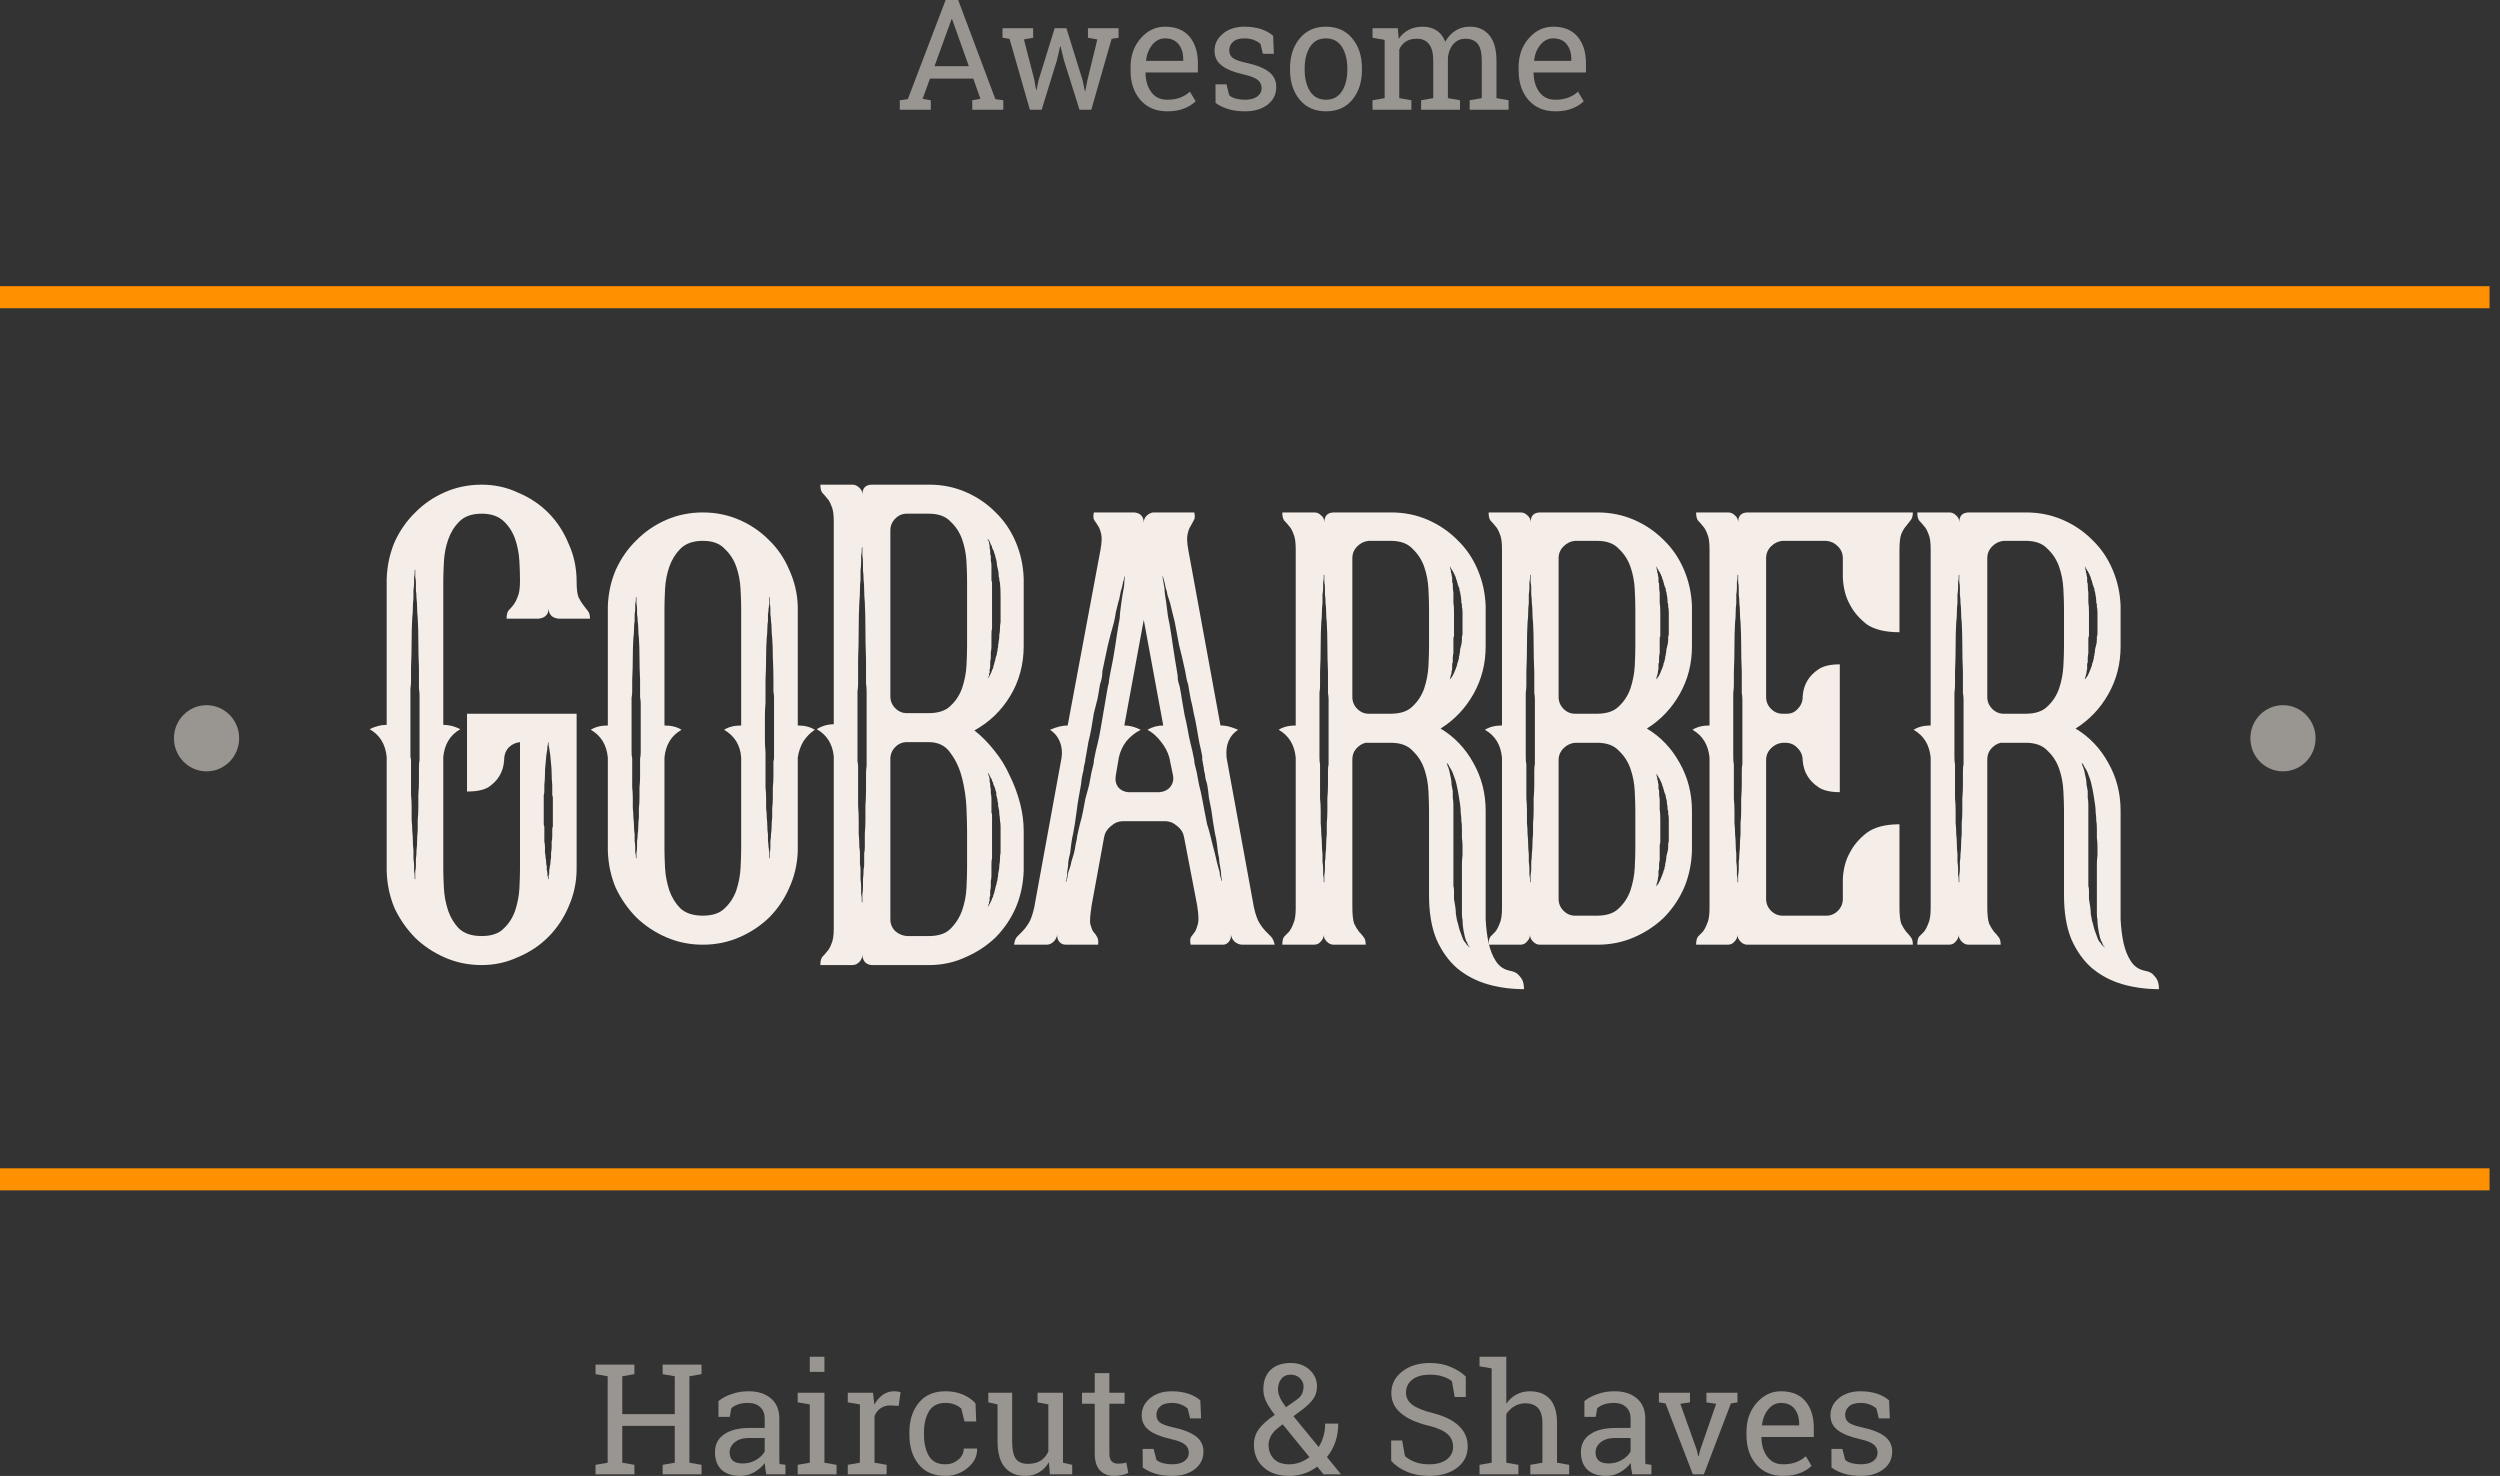 <svg width="83" height="49" viewBox="0 0 83 49" fill="none" xmlns="http://www.w3.org/2000/svg">
<rect x="0" y="0" width="83" height="49" fill="#333333" stroke="none"/>
<path d="M19.772 45.622V45.304H21.062V45.622L20.66 45.692V46.95H22.402V45.692L22 45.622V45.304H23.291V45.622L22.888 45.692V48.562L23.291 48.632V48.947H22V48.632L22.402 48.562V47.338H20.66V48.562L21.062 48.632V48.947H19.772V48.632L20.174 48.562V45.692L19.772 45.622Z" fill="#999591"/>
<path d="M25.442 48.947C25.427 48.874 25.416 48.808 25.407 48.75C25.399 48.691 25.393 48.633 25.39 48.575C25.296 48.697 25.179 48.798 25.037 48.88C24.898 48.96 24.748 49 24.588 49C24.31 49 24.099 48.932 23.954 48.795C23.809 48.656 23.737 48.462 23.737 48.212C23.737 47.955 23.839 47.757 24.043 47.618C24.249 47.478 24.53 47.408 24.887 47.408H25.388V47.093C25.388 46.935 25.338 46.809 25.24 46.718C25.141 46.624 25.004 46.577 24.828 46.577C24.706 46.577 24.598 46.593 24.504 46.625C24.412 46.657 24.337 46.7 24.28 46.755L24.228 47.04H23.853V46.515C23.975 46.416 24.122 46.338 24.295 46.28C24.467 46.22 24.655 46.19 24.857 46.19C25.16 46.19 25.405 46.268 25.593 46.425C25.78 46.582 25.874 46.806 25.874 47.098V48.402C25.874 48.437 25.874 48.471 25.874 48.505C25.875 48.538 25.878 48.571 25.881 48.605L26.078 48.632V48.947H25.442ZM24.66 48.587C24.821 48.587 24.968 48.548 25.102 48.469C25.235 48.391 25.33 48.297 25.388 48.187V47.741H24.869C24.671 47.741 24.513 47.788 24.396 47.881C24.281 47.975 24.223 48.088 24.223 48.222C24.223 48.34 24.259 48.431 24.332 48.495C24.404 48.556 24.513 48.587 24.66 48.587Z" fill="#999591"/>
<path d="M26.483 48.632L26.885 48.562V46.627L26.483 46.558V46.239H27.371V48.562L27.774 48.632V48.947H26.483V48.632ZM27.371 45.547H26.885V45.043H27.371V45.547Z" fill="#999591"/>
<path d="M28.146 46.558V46.239H28.983L29.029 46.633C29.105 46.494 29.198 46.386 29.308 46.307C29.42 46.229 29.548 46.19 29.691 46.19C29.729 46.19 29.767 46.193 29.807 46.2C29.848 46.205 29.879 46.211 29.9 46.217L29.836 46.675L29.56 46.66C29.432 46.66 29.324 46.691 29.237 46.753C29.149 46.813 29.082 46.898 29.034 47.008V48.562L29.436 48.632V48.947H28.146V48.632L28.548 48.562V46.627L28.146 46.558Z" fill="#999591"/>
<path d="M31.388 48.615C31.549 48.615 31.691 48.565 31.812 48.464C31.936 48.363 31.997 48.238 31.997 48.092H32.434L32.439 48.107C32.447 48.34 32.345 48.548 32.131 48.73C31.919 48.91 31.671 49 31.388 49C31 49 30.703 48.872 30.497 48.615C30.293 48.358 30.192 48.035 30.192 47.646V47.541C30.192 47.156 30.294 46.834 30.5 46.577C30.706 46.319 31.002 46.19 31.388 46.19C31.602 46.19 31.794 46.226 31.963 46.297C32.134 46.369 32.276 46.467 32.387 46.592L32.41 47.193H32.022L31.916 46.768C31.858 46.711 31.785 46.665 31.694 46.63C31.604 46.595 31.502 46.577 31.388 46.577C31.133 46.577 30.951 46.671 30.84 46.858C30.732 47.043 30.677 47.271 30.677 47.541V47.646C30.677 47.923 30.732 48.154 30.84 48.339C30.949 48.523 31.131 48.615 31.388 48.615Z" fill="#999591"/>
<path d="M34.823 48.547C34.739 48.692 34.63 48.804 34.497 48.882C34.365 48.961 34.213 49 34.04 49C33.751 49 33.525 48.906 33.362 48.717C33.199 48.529 33.118 48.235 33.118 47.836V46.627L32.812 46.558V46.239H33.604V47.841C33.604 48.13 33.646 48.329 33.73 48.437C33.813 48.545 33.944 48.6 34.122 48.6C34.295 48.6 34.437 48.565 34.549 48.495C34.662 48.423 34.748 48.322 34.805 48.191V46.627L34.447 46.558V46.239H35.291V48.562L35.597 48.632V48.947H34.855L34.823 48.547Z" fill="#999591"/>
<path d="M36.831 45.587V46.239H37.337V46.605H36.831V48.249C36.831 48.376 36.856 48.465 36.907 48.517C36.96 48.569 37.029 48.594 37.115 48.594C37.157 48.594 37.205 48.591 37.258 48.585C37.312 48.576 37.357 48.568 37.394 48.559L37.46 48.897C37.414 48.928 37.347 48.952 37.258 48.97C37.169 48.99 37.08 49 36.991 49C36.794 49 36.637 48.94 36.52 48.82C36.403 48.698 36.345 48.508 36.345 48.249V46.605H35.923V46.239H36.345V45.587H36.831Z" fill="#999591"/>
<path d="M39.876 47.09H39.511L39.431 46.765C39.372 46.708 39.297 46.663 39.207 46.63C39.118 46.595 39.017 46.577 38.904 46.577C38.731 46.577 38.602 46.616 38.519 46.693C38.435 46.769 38.393 46.862 38.393 46.971C38.393 47.077 38.43 47.161 38.504 47.223C38.578 47.285 38.728 47.34 38.955 47.389C39.292 47.462 39.543 47.562 39.708 47.689C39.872 47.814 39.955 47.982 39.955 48.194C39.955 48.434 39.858 48.629 39.666 48.777C39.475 48.926 39.225 49 38.916 49C38.714 49 38.532 48.977 38.37 48.93C38.209 48.882 38.065 48.812 37.939 48.722L37.936 48.104H38.301L38.393 48.467C38.449 48.519 38.524 48.556 38.62 48.58C38.717 48.603 38.816 48.615 38.916 48.615C39.089 48.615 39.223 48.58 39.32 48.51C39.419 48.438 39.468 48.344 39.468 48.229C39.468 48.121 39.428 48.031 39.345 47.962C39.264 47.891 39.111 47.831 38.884 47.779C38.56 47.707 38.316 47.609 38.151 47.486C37.986 47.362 37.904 47.196 37.904 46.986C37.904 46.765 37.996 46.577 38.181 46.422C38.367 46.267 38.608 46.19 38.904 46.19C39.106 46.19 39.287 46.217 39.449 46.27C39.61 46.323 39.744 46.398 39.851 46.493L39.876 47.09Z" fill="#999591"/>
<path d="M41.63 47.967C41.63 47.763 41.688 47.585 41.803 47.434C41.919 47.28 42.093 47.126 42.323 46.973C42.195 46.808 42.099 46.661 42.037 46.532C41.974 46.402 41.943 46.269 41.943 46.132C41.943 45.85 42.023 45.633 42.182 45.481C42.344 45.328 42.565 45.251 42.846 45.251C43.106 45.251 43.317 45.327 43.48 45.479C43.643 45.631 43.724 45.813 43.724 46.027C43.724 46.191 43.681 46.332 43.594 46.452C43.508 46.571 43.381 46.693 43.211 46.818L42.942 47.018L43.781 48.042C43.849 47.933 43.901 47.813 43.939 47.681C43.977 47.549 43.996 47.41 43.996 47.263H44.43C44.43 47.482 44.398 47.684 44.334 47.871C44.27 48.058 44.177 48.226 44.055 48.374L44.512 48.935L44.507 48.947H43.941L43.732 48.692C43.6 48.792 43.455 48.869 43.295 48.922C43.136 48.974 42.97 49 42.799 49C42.443 49 42.158 48.904 41.946 48.712C41.735 48.52 41.63 48.272 41.63 47.967ZM42.799 48.615C42.918 48.615 43.035 48.594 43.15 48.555C43.265 48.513 43.373 48.454 43.475 48.377L42.585 47.288L42.486 47.361C42.337 47.474 42.237 47.583 42.187 47.686C42.14 47.79 42.116 47.883 42.116 47.967C42.116 48.155 42.174 48.31 42.291 48.432C42.408 48.554 42.577 48.615 42.799 48.615ZM42.429 46.127C42.429 46.215 42.451 46.308 42.496 46.405C42.54 46.5 42.607 46.604 42.696 46.718L43.036 46.48C43.13 46.416 43.193 46.348 43.226 46.275C43.261 46.2 43.278 46.117 43.278 46.027C43.278 45.925 43.238 45.835 43.157 45.757C43.078 45.678 42.975 45.639 42.846 45.639C42.713 45.639 42.61 45.687 42.538 45.782C42.465 45.875 42.429 45.99 42.429 46.127Z" fill="#999591"/>
<path d="M48.664 46.38H48.296L48.205 45.859C48.131 45.796 48.032 45.743 47.909 45.702C47.786 45.66 47.643 45.639 47.48 45.639C47.222 45.639 47.023 45.695 46.885 45.807C46.747 45.917 46.678 46.061 46.678 46.239C46.678 46.398 46.748 46.531 46.887 46.638C47.029 46.743 47.257 46.835 47.571 46.915C47.949 47.01 48.236 47.151 48.432 47.336C48.629 47.521 48.728 47.751 48.728 48.024C48.728 48.318 48.61 48.554 48.373 48.732C48.138 48.911 47.829 49 47.448 49C47.171 49 46.925 48.954 46.71 48.862C46.496 48.771 46.322 48.65 46.187 48.502V47.824H46.552L46.646 48.347C46.739 48.425 46.852 48.489 46.981 48.54C47.111 48.59 47.267 48.615 47.448 48.615C47.693 48.615 47.886 48.562 48.028 48.457C48.17 48.352 48.242 48.209 48.242 48.029C48.242 47.862 48.181 47.723 48.057 47.611C47.934 47.498 47.716 47.402 47.403 47.326C47.023 47.234 46.726 47.099 46.513 46.92C46.299 46.742 46.192 46.517 46.192 46.247C46.192 45.962 46.311 45.725 46.55 45.536C46.788 45.346 47.098 45.251 47.48 45.251C47.731 45.251 47.96 45.295 48.166 45.384C48.373 45.471 48.539 45.577 48.664 45.702V46.38Z" fill="#999591"/>
<path d="M49.12 48.632L49.523 48.562V45.431L49.12 45.361V45.043H50.009V46.6C50.101 46.47 50.214 46.369 50.347 46.297C50.48 46.226 50.628 46.19 50.791 46.19C51.077 46.19 51.299 46.276 51.457 46.45C51.615 46.623 51.694 46.89 51.694 47.251V48.562L52.096 48.632V48.947H50.806V48.632L51.208 48.562V47.246C51.208 47.022 51.16 46.857 51.065 46.75C50.971 46.644 50.831 46.59 50.643 46.59C50.51 46.59 50.388 46.622 50.278 46.688C50.169 46.751 50.08 46.838 50.009 46.948V48.562L50.411 48.632V48.947H49.12V48.632Z" fill="#999591"/>
<path d="M54.191 48.947C54.176 48.874 54.164 48.808 54.156 48.75C54.148 48.691 54.142 48.633 54.139 48.575C54.045 48.697 53.928 48.798 53.786 48.88C53.646 48.96 53.497 49 53.337 49C53.059 49 52.848 48.932 52.703 48.795C52.558 48.656 52.486 48.462 52.486 48.212C52.486 47.955 52.588 47.757 52.792 47.618C52.998 47.478 53.279 47.408 53.636 47.408H54.136V47.093C54.136 46.935 54.087 46.809 53.989 46.718C53.89 46.624 53.752 46.577 53.576 46.577C53.455 46.577 53.347 46.593 53.253 46.625C53.161 46.657 53.086 46.7 53.029 46.755L52.977 47.04H52.602V46.515C52.724 46.416 52.871 46.338 53.044 46.28C53.216 46.22 53.404 46.19 53.606 46.19C53.909 46.19 54.154 46.268 54.341 46.425C54.529 46.582 54.623 46.806 54.623 47.098V48.402C54.623 48.437 54.623 48.471 54.623 48.505C54.624 48.538 54.627 48.571 54.63 48.605L54.827 48.632V48.947H54.191ZM53.408 48.587C53.57 48.587 53.717 48.548 53.85 48.469C53.983 48.391 54.079 48.297 54.136 48.187V47.741H53.618C53.419 47.741 53.262 47.788 53.145 47.881C53.029 47.975 52.972 48.088 52.972 48.222C52.972 48.34 53.008 48.431 53.081 48.495C53.153 48.556 53.262 48.587 53.408 48.587Z" fill="#999591"/>
<path d="M56.108 46.558L55.787 46.607L56.337 48.149L56.382 48.344H56.397L56.443 48.149L56.976 46.607L56.653 46.558V46.239H57.684V46.558L57.465 46.595L56.569 48.947H56.202L55.296 46.595L55.076 46.558V46.239H56.108V46.558Z" fill="#999591"/>
<path d="M59.2 49C58.828 49 58.532 48.875 58.311 48.624C58.092 48.373 57.983 48.047 57.983 47.646V47.536C57.983 47.151 58.096 46.831 58.321 46.575C58.548 46.318 58.816 46.19 59.125 46.19C59.484 46.19 59.755 46.3 59.94 46.52C60.125 46.74 60.218 47.034 60.218 47.401V47.709H58.486L58.479 47.721C58.484 47.982 58.549 48.196 58.674 48.364C58.799 48.531 58.974 48.615 59.2 48.615C59.364 48.615 59.508 48.591 59.631 48.544C59.756 48.496 59.864 48.43 59.954 48.347L60.144 48.667C60.049 48.761 59.922 48.84 59.764 48.905C59.608 48.968 59.42 49 59.2 49ZM59.125 46.577C58.962 46.577 58.824 46.648 58.708 46.788C58.593 46.926 58.523 47.101 58.496 47.311L58.501 47.323H59.732V47.258C59.732 47.065 59.681 46.903 59.579 46.773C59.477 46.642 59.326 46.577 59.125 46.577Z" fill="#999591"/>
<path d="M62.742 47.09H62.377L62.298 46.765C62.239 46.708 62.164 46.663 62.074 46.63C61.985 46.595 61.884 46.577 61.77 46.577C61.597 46.577 61.469 46.616 61.386 46.693C61.301 46.769 61.259 46.862 61.259 46.971C61.259 47.077 61.296 47.161 61.37 47.223C61.444 47.285 61.595 47.34 61.822 47.389C62.159 47.462 62.41 47.562 62.574 47.689C62.739 47.814 62.821 47.982 62.821 48.194C62.821 48.434 62.725 48.629 62.533 48.777C62.342 48.926 62.092 49 61.782 49C61.58 49 61.398 48.977 61.237 48.93C61.076 48.882 60.932 48.812 60.806 48.722L60.803 48.104H61.168L61.259 48.467C61.315 48.519 61.391 48.556 61.486 48.58C61.584 48.603 61.682 48.615 61.782 48.615C61.955 48.615 62.09 48.58 62.187 48.51C62.286 48.438 62.335 48.344 62.335 48.229C62.335 48.121 62.294 48.031 62.212 47.962C62.131 47.891 61.978 47.831 61.751 47.779C61.426 47.707 61.182 47.609 61.018 47.486C60.853 47.362 60.771 47.196 60.771 46.986C60.771 46.765 60.863 46.577 61.047 46.422C61.233 46.267 61.474 46.19 61.77 46.19C61.973 46.19 62.154 46.217 62.315 46.27C62.477 46.323 62.611 46.398 62.718 46.493L62.742 47.09Z" fill="#999591"/>
<path d="M29.873 3.328L30.14 3.291L31.395 0H31.812L33.046 3.291L33.31 3.328V3.644H32.279V3.328L32.55 3.281L32.313 2.61H30.875L30.631 3.281L30.902 3.328V3.644H29.873V3.328ZM31.026 2.197H32.165L31.608 0.633H31.593L31.026 2.197Z" fill="#999591"/>
<path d="M34.3 1.254L33.994 1.309L34.342 2.658L34.398 2.986H34.413L34.482 2.658L35.015 0.936H35.405L35.941 2.658L36.017 3.023H36.032L36.103 2.658L36.431 1.309L36.12 1.254V0.936H37.137V1.254L36.905 1.289L36.231 3.644H35.839L35.321 1.995L35.21 1.539L35.195 1.542L35.092 1.995L34.583 3.644H34.191L33.517 1.289L33.283 1.254V0.936H34.3V1.254Z" fill="#999591"/>
<path d="M38.751 3.696C38.379 3.696 38.083 3.571 37.862 3.321C37.644 3.069 37.534 2.743 37.534 2.342V2.232C37.534 1.847 37.647 1.527 37.872 1.271C38.099 1.014 38.367 0.886 38.677 0.886C39.035 0.886 39.306 0.996 39.491 1.216C39.676 1.436 39.77 1.73 39.77 2.097V2.405H38.037L38.03 2.417C38.035 2.678 38.1 2.892 38.225 3.061C38.35 3.227 38.525 3.311 38.751 3.311C38.915 3.311 39.059 3.288 39.182 3.241C39.307 3.192 39.415 3.127 39.505 3.043L39.696 3.363C39.6 3.457 39.474 3.536 39.315 3.601C39.159 3.665 38.971 3.696 38.751 3.696ZM38.677 1.274C38.514 1.274 38.375 1.344 38.259 1.484C38.145 1.622 38.074 1.797 38.047 2.007L38.053 2.02H39.283V1.954C39.283 1.761 39.232 1.599 39.13 1.469C39.028 1.339 38.877 1.274 38.677 1.274Z" fill="#999591"/>
<path d="M42.293 1.787H41.928L41.849 1.461C41.79 1.405 41.715 1.36 41.625 1.326C41.536 1.291 41.435 1.274 41.321 1.274C41.149 1.274 41.02 1.312 40.937 1.389C40.852 1.466 40.811 1.558 40.811 1.667C40.811 1.773 40.848 1.858 40.922 1.919C40.996 1.981 41.146 2.036 41.373 2.085C41.711 2.158 41.961 2.258 42.126 2.385C42.29 2.51 42.372 2.679 42.372 2.89C42.372 3.131 42.276 3.325 42.084 3.474C41.893 3.622 41.643 3.696 41.334 3.696C41.131 3.696 40.95 3.673 40.789 3.626C40.627 3.578 40.483 3.509 40.357 3.418L40.354 2.8H40.719L40.811 3.163C40.867 3.215 40.942 3.252 41.038 3.276C41.135 3.299 41.233 3.311 41.334 3.311C41.507 3.311 41.641 3.276 41.738 3.206C41.837 3.134 41.886 3.041 41.886 2.925C41.886 2.817 41.845 2.728 41.763 2.658C41.682 2.588 41.529 2.527 41.302 2.475C40.978 2.403 40.733 2.306 40.569 2.182C40.404 2.059 40.322 1.892 40.322 1.682C40.322 1.461 40.414 1.274 40.599 1.119C40.784 0.963 41.025 0.886 41.321 0.886C41.524 0.886 41.706 0.913 41.867 0.966C42.028 1.019 42.162 1.094 42.269 1.189L42.293 1.787Z" fill="#999591"/>
<path d="M42.829 2.265C42.829 1.864 42.936 1.535 43.15 1.276C43.363 1.016 43.654 0.886 44.021 0.886C44.389 0.886 44.68 1.015 44.894 1.274C45.11 1.532 45.217 1.863 45.217 2.265V2.32C45.217 2.724 45.11 3.054 44.897 3.311C44.683 3.568 44.392 3.696 44.026 3.696C43.656 3.696 43.363 3.568 43.15 3.311C42.936 3.052 42.829 2.722 42.829 2.32V2.265ZM43.315 2.32C43.315 2.607 43.374 2.844 43.493 3.031C43.613 3.217 43.79 3.311 44.026 3.311C44.256 3.311 44.431 3.217 44.551 3.031C44.671 2.844 44.731 2.607 44.731 2.32V2.265C44.731 1.981 44.671 1.745 44.551 1.557C44.431 1.368 44.254 1.274 44.021 1.274C43.787 1.274 43.611 1.368 43.493 1.557C43.374 1.745 43.315 1.981 43.315 2.265V2.32Z" fill="#999591"/>
<path d="M45.568 3.328L45.97 3.258V1.324L45.568 1.254V0.936H46.406L46.439 1.289C46.524 1.16 46.634 1.061 46.769 0.991C46.904 0.921 47.06 0.886 47.238 0.886C47.416 0.886 47.568 0.928 47.694 1.011C47.823 1.094 47.919 1.22 47.983 1.386C48.067 1.233 48.178 1.111 48.316 1.021C48.454 0.931 48.615 0.886 48.8 0.886C49.073 0.886 49.288 0.981 49.446 1.171C49.604 1.36 49.683 1.644 49.683 2.025V3.258L50.085 3.328V3.644H48.792V3.328L49.195 3.258V2.02C49.195 1.753 49.149 1.564 49.059 1.454C48.968 1.342 48.834 1.286 48.657 1.286C48.487 1.286 48.351 1.347 48.247 1.469C48.145 1.589 48.086 1.741 48.07 1.924V3.258L48.472 3.328V3.644H47.181V3.328L47.584 3.258V2.02C47.584 1.766 47.536 1.581 47.443 1.464C47.351 1.346 47.217 1.286 47.041 1.286C46.892 1.286 46.771 1.317 46.675 1.379C46.58 1.441 46.507 1.527 46.456 1.639V3.258L46.858 3.328V3.644H45.568V3.328Z" fill="#999591"/>
<path d="M51.635 3.696C51.263 3.696 50.967 3.571 50.746 3.321C50.528 3.069 50.418 2.743 50.418 2.342V2.232C50.418 1.847 50.531 1.527 50.757 1.271C50.983 1.014 51.252 0.886 51.561 0.886C51.919 0.886 52.191 0.996 52.375 1.216C52.561 1.436 52.654 1.73 52.654 2.097V2.405H50.922L50.914 2.417C50.919 2.678 50.984 2.892 51.109 3.061C51.234 3.227 51.409 3.311 51.635 3.311C51.799 3.311 51.943 3.288 52.066 3.241C52.192 3.192 52.299 3.127 52.39 3.043L52.58 3.363C52.484 3.457 52.358 3.536 52.2 3.601C52.044 3.665 51.855 3.696 51.635 3.696ZM51.561 1.274C51.398 1.274 51.259 1.344 51.144 1.484C51.029 1.622 50.958 1.797 50.931 2.007L50.937 2.02H52.167V1.954C52.167 1.761 52.117 1.599 52.015 1.469C51.913 1.339 51.761 1.274 51.561 1.274Z" fill="#999591"/>
<path d="M82.653 38.788H0V39.52H82.653V38.788Z" fill="#FF9000"/>
<path d="M82.653 9.501H0V10.233H82.653V9.501Z" fill="#FF9000"/>
<path d="M19.144 23.696V28.842C19.144 29.279 19.056 29.696 18.881 30.093C18.719 30.475 18.497 30.81 18.214 31.097C17.931 31.384 17.594 31.61 17.203 31.774C16.826 31.951 16.422 32.04 15.991 32.04C15.559 32.04 15.155 31.958 14.778 31.794C14.401 31.63 14.07 31.412 13.787 31.138C13.505 30.851 13.275 30.523 13.1 30.154C12.939 29.771 12.851 29.361 12.838 28.924V25.131C12.797 24.708 12.608 24.4 12.272 24.209C12.46 24.113 12.649 24.065 12.838 24.065V19.227C12.851 18.79 12.939 18.38 13.1 17.997C13.275 17.614 13.505 17.287 13.787 17.013C14.07 16.726 14.401 16.501 14.778 16.337C15.155 16.173 15.559 16.091 15.991 16.091C16.422 16.091 16.826 16.179 17.203 16.357C17.594 16.521 17.931 16.747 18.214 17.034C18.497 17.321 18.719 17.662 18.881 18.059C19.056 18.441 19.144 18.858 19.144 19.309C19.144 19.541 19.164 19.712 19.204 19.822C19.258 19.931 19.312 20.02 19.366 20.088C19.42 20.157 19.467 20.218 19.508 20.273C19.561 20.327 19.588 20.416 19.588 20.539H18.537C18.322 20.512 18.214 20.396 18.214 20.191C18.214 20.396 18.106 20.512 17.89 20.539H16.819C16.819 20.416 16.84 20.327 16.88 20.273C16.934 20.218 16.988 20.157 17.042 20.088C17.096 20.02 17.143 19.931 17.183 19.822C17.237 19.712 17.264 19.535 17.264 19.289V19.268C17.264 19.09 17.257 18.879 17.244 18.633C17.23 18.373 17.183 18.127 17.102 17.895C17.021 17.662 16.893 17.464 16.718 17.3C16.543 17.136 16.3 17.054 15.991 17.054C15.667 17.054 15.418 17.143 15.243 17.321C15.081 17.485 14.96 17.683 14.879 17.915C14.798 18.148 14.751 18.393 14.738 18.653C14.724 18.913 14.717 19.131 14.717 19.309V24.065C14.906 24.065 15.095 24.113 15.283 24.209C14.946 24.4 14.758 24.708 14.717 25.131V28.842C14.717 29.02 14.724 29.238 14.738 29.498C14.751 29.744 14.798 29.99 14.879 30.236C14.96 30.468 15.081 30.667 15.243 30.831C15.418 30.995 15.667 31.077 15.991 31.077C16.314 31.077 16.557 30.995 16.718 30.831C16.893 30.667 17.021 30.468 17.102 30.236C17.183 29.99 17.23 29.744 17.244 29.498C17.257 29.238 17.264 29.02 17.264 28.842V24.639C17.116 24.653 16.988 24.715 16.88 24.824C16.786 24.933 16.738 25.063 16.738 25.213V25.234C16.725 25.439 16.671 25.617 16.577 25.767C16.496 25.904 16.375 26.027 16.213 26.136C16.051 26.232 15.816 26.279 15.505 26.279V23.696H19.144ZM13.929 23.102C13.929 23.02 13.922 22.938 13.909 22.856C13.909 22.774 13.909 22.699 13.909 22.63V22.159C13.895 21.858 13.889 21.571 13.889 21.298C13.889 21.024 13.882 20.765 13.868 20.519C13.855 20.396 13.848 20.286 13.848 20.191C13.848 20.081 13.841 19.972 13.828 19.863C13.828 19.767 13.821 19.678 13.808 19.596C13.808 19.5 13.808 19.419 13.808 19.35C13.808 19.282 13.801 19.22 13.787 19.166C13.787 19.111 13.787 19.063 13.787 19.022V18.92C13.774 18.92 13.767 18.927 13.767 18.94V19.022C13.767 19.063 13.761 19.111 13.747 19.166C13.747 19.22 13.747 19.282 13.747 19.35C13.747 19.419 13.74 19.5 13.727 19.596C13.727 19.678 13.727 19.767 13.727 19.863C13.713 19.972 13.707 20.081 13.707 20.191C13.707 20.286 13.7 20.396 13.686 20.519C13.673 20.765 13.666 21.024 13.666 21.298C13.666 21.571 13.659 21.858 13.646 22.159V22.63C13.646 22.699 13.639 22.774 13.626 22.856C13.626 22.938 13.626 23.02 13.626 23.102V25.008C13.626 25.049 13.626 25.09 13.626 25.131C13.639 25.172 13.646 25.207 13.646 25.234V25.931C13.646 26.081 13.646 26.232 13.646 26.382C13.659 26.519 13.666 26.655 13.666 26.792C13.666 26.942 13.666 27.086 13.666 27.223C13.68 27.346 13.686 27.462 13.686 27.571C13.7 27.694 13.707 27.81 13.707 27.919C13.707 28.029 13.713 28.131 13.727 28.227C13.727 28.336 13.727 28.432 13.727 28.514C13.74 28.596 13.747 28.671 13.747 28.739C13.747 28.808 13.747 28.869 13.747 28.924C13.761 28.979 13.767 29.026 13.767 29.068V29.17C13.767 29.184 13.774 29.191 13.787 29.191V29.068C13.787 29.026 13.787 28.979 13.787 28.924C13.801 28.869 13.808 28.808 13.808 28.739C13.808 28.671 13.808 28.596 13.808 28.514C13.821 28.432 13.828 28.336 13.828 28.227C13.841 28.131 13.848 28.029 13.848 27.919C13.848 27.81 13.855 27.694 13.868 27.571C13.868 27.462 13.868 27.346 13.868 27.223C13.882 27.086 13.889 26.942 13.889 26.792C13.889 26.655 13.889 26.519 13.889 26.382C13.902 26.232 13.909 26.081 13.909 25.931V25.48C13.909 25.371 13.915 25.289 13.929 25.234V23.102ZM18.335 26.074C18.322 25.938 18.315 25.815 18.315 25.705C18.315 25.582 18.308 25.466 18.295 25.357C18.281 25.152 18.261 24.981 18.234 24.844C18.234 24.817 18.227 24.79 18.214 24.762C18.214 24.735 18.214 24.715 18.214 24.701V24.639L18.194 24.66V24.701C18.194 24.715 18.187 24.735 18.174 24.762C18.174 24.79 18.174 24.817 18.174 24.844C18.147 24.981 18.126 25.152 18.113 25.357C18.099 25.466 18.093 25.582 18.093 25.705C18.093 25.815 18.086 25.938 18.072 26.074V26.279C18.072 26.32 18.066 26.361 18.052 26.402C18.052 26.43 18.052 26.457 18.052 26.485V27.346C18.052 27.387 18.059 27.421 18.072 27.448V27.756C18.072 27.824 18.072 27.885 18.072 27.94C18.086 27.995 18.093 28.056 18.093 28.125C18.093 28.193 18.093 28.254 18.093 28.309C18.106 28.364 18.113 28.418 18.113 28.473C18.126 28.528 18.133 28.582 18.133 28.637C18.133 28.678 18.14 28.719 18.153 28.76C18.153 28.801 18.153 28.842 18.153 28.883C18.167 28.924 18.174 28.958 18.174 28.985C18.174 29.013 18.174 29.04 18.174 29.068C18.187 29.095 18.194 29.115 18.194 29.129V29.17C18.194 29.184 18.201 29.191 18.214 29.191V29.129C18.214 29.115 18.214 29.095 18.214 29.068C18.227 29.04 18.234 29.013 18.234 28.985C18.234 28.958 18.234 28.924 18.234 28.883C18.248 28.842 18.254 28.801 18.254 28.76C18.268 28.719 18.275 28.678 18.275 28.637C18.275 28.582 18.281 28.528 18.295 28.473C18.295 28.418 18.295 28.364 18.295 28.309C18.308 28.254 18.315 28.193 18.315 28.125C18.315 28.056 18.315 27.995 18.315 27.94C18.328 27.885 18.335 27.824 18.335 27.756V27.55C18.335 27.496 18.342 27.462 18.355 27.448V26.485C18.355 26.457 18.349 26.43 18.335 26.402C18.335 26.361 18.335 26.32 18.335 26.279V26.074Z" fill="#F4EDE8"/>
<path d="M26.486 24.086C26.715 24.086 26.904 24.134 27.052 24.229C26.904 24.325 26.776 24.455 26.668 24.619C26.574 24.783 26.513 24.961 26.486 25.152V28.247C26.473 28.685 26.378 29.095 26.203 29.478C26.042 29.847 25.819 30.175 25.536 30.462C25.253 30.735 24.923 30.954 24.546 31.118C24.169 31.282 23.764 31.364 23.333 31.364C22.902 31.364 22.498 31.282 22.12 31.118C21.743 30.954 21.413 30.735 21.13 30.462C20.847 30.175 20.618 29.847 20.443 29.478C20.281 29.095 20.194 28.685 20.18 28.247V25.152C20.14 24.728 19.951 24.421 19.614 24.229C19.762 24.134 19.951 24.086 20.18 24.086V20.129C20.194 19.706 20.281 19.302 20.443 18.92C20.618 18.537 20.847 18.209 21.13 17.936C21.413 17.649 21.743 17.423 22.12 17.259C22.498 17.095 22.902 17.013 23.333 17.013C23.764 17.013 24.169 17.095 24.546 17.259C24.923 17.423 25.253 17.649 25.536 17.936C25.819 18.209 26.042 18.537 26.203 18.92C26.378 19.302 26.473 19.706 26.486 20.129V24.086ZM21.272 23.348C21.272 23.279 21.265 23.218 21.251 23.163C21.251 23.095 21.251 23.027 21.251 22.958V22.569C21.238 22.309 21.231 22.063 21.231 21.831C21.231 21.598 21.224 21.38 21.211 21.175C21.198 21.079 21.191 20.983 21.191 20.888C21.191 20.792 21.184 20.703 21.171 20.621C21.171 20.539 21.164 20.464 21.15 20.396C21.15 20.327 21.15 20.266 21.15 20.211C21.15 20.143 21.144 20.088 21.13 20.047C21.13 19.992 21.13 19.952 21.13 19.924V19.822C21.117 19.822 21.11 19.828 21.11 19.842V19.924C21.11 19.952 21.103 19.992 21.09 20.047C21.09 20.088 21.09 20.143 21.09 20.211C21.09 20.266 21.083 20.327 21.07 20.396C21.07 20.464 21.07 20.539 21.07 20.621C21.056 20.703 21.049 20.792 21.049 20.888C21.049 20.983 21.043 21.079 21.029 21.175C21.016 21.38 21.009 21.598 21.009 21.831C21.009 22.063 21.002 22.309 20.989 22.569V22.958C20.989 23.027 20.982 23.095 20.968 23.163C20.968 23.218 20.968 23.279 20.968 23.348V24.967C20.968 25.063 20.975 25.131 20.989 25.172V25.767C20.989 25.89 20.989 26.013 20.989 26.136C21.002 26.259 21.009 26.375 21.009 26.485C21.009 26.608 21.009 26.724 21.009 26.833C21.022 26.929 21.029 27.031 21.029 27.14C21.043 27.25 21.049 27.352 21.049 27.448C21.049 27.53 21.056 27.612 21.07 27.694C21.07 27.776 21.07 27.851 21.07 27.919C21.083 27.988 21.09 28.056 21.09 28.125C21.09 28.193 21.09 28.254 21.09 28.309C21.103 28.35 21.11 28.384 21.11 28.412V28.473C21.11 28.487 21.117 28.494 21.13 28.494V28.412C21.13 28.384 21.13 28.35 21.13 28.309C21.144 28.254 21.15 28.193 21.15 28.125C21.15 28.056 21.15 27.988 21.15 27.919C21.164 27.851 21.171 27.776 21.171 27.694C21.184 27.612 21.191 27.53 21.191 27.448C21.191 27.352 21.198 27.25 21.211 27.14C21.211 27.031 21.211 26.929 21.211 26.833C21.224 26.724 21.231 26.608 21.231 26.485C21.231 26.375 21.231 26.259 21.231 26.136C21.245 26.013 21.251 25.89 21.251 25.767V25.172C21.265 25.131 21.272 25.063 21.272 24.967V23.348ZM24.607 20.211C24.607 20.034 24.6 19.815 24.586 19.555C24.573 19.296 24.526 19.049 24.445 18.817C24.364 18.585 24.236 18.387 24.061 18.223C23.899 18.045 23.657 17.956 23.333 17.956C23.01 17.956 22.761 18.045 22.585 18.223C22.424 18.387 22.302 18.585 22.221 18.817C22.141 19.049 22.094 19.296 22.08 19.555C22.067 19.815 22.06 20.034 22.06 20.211V24.086C22.289 24.086 22.478 24.134 22.626 24.229C22.289 24.421 22.1 24.728 22.06 25.152V28.166C22.06 28.343 22.067 28.562 22.08 28.822C22.094 29.068 22.141 29.314 22.221 29.56C22.302 29.792 22.424 29.99 22.585 30.154C22.761 30.318 23.01 30.4 23.333 30.4C23.657 30.4 23.899 30.318 24.061 30.154C24.236 29.99 24.364 29.792 24.445 29.56C24.526 29.314 24.573 29.068 24.586 28.822C24.6 28.562 24.607 28.343 24.607 28.166V25.152C24.58 24.742 24.391 24.434 24.041 24.229C24.189 24.134 24.378 24.086 24.607 24.086V20.211ZM25.698 23.348C25.698 23.279 25.698 23.218 25.698 23.163C25.698 23.095 25.691 23.027 25.678 22.958V22.569C25.678 22.309 25.671 22.063 25.658 21.831C25.658 21.598 25.651 21.38 25.637 21.175C25.624 21.079 25.617 20.983 25.617 20.888C25.617 20.792 25.61 20.703 25.597 20.621C25.597 20.539 25.59 20.464 25.577 20.396C25.577 20.327 25.577 20.266 25.577 20.211C25.577 20.143 25.57 20.088 25.556 20.047C25.556 19.992 25.556 19.952 25.556 19.924V19.822C25.543 19.822 25.536 19.828 25.536 19.842V19.924C25.536 19.952 25.536 19.992 25.536 20.047C25.536 20.088 25.53 20.143 25.516 20.211C25.516 20.266 25.509 20.327 25.496 20.396C25.496 20.464 25.496 20.539 25.496 20.621C25.482 20.703 25.476 20.792 25.476 20.888C25.476 20.983 25.469 21.079 25.456 21.175C25.442 21.38 25.435 21.598 25.435 21.831C25.435 22.063 25.428 22.309 25.415 22.569V23.348C25.402 23.485 25.395 23.621 25.395 23.758C25.395 23.895 25.395 24.031 25.395 24.168C25.395 24.305 25.395 24.441 25.395 24.578C25.395 24.701 25.402 24.831 25.415 24.967V25.767C25.415 25.89 25.415 26.013 25.415 26.136C25.428 26.259 25.435 26.375 25.435 26.485C25.435 26.608 25.435 26.724 25.435 26.833C25.449 26.929 25.456 27.031 25.456 27.14C25.469 27.25 25.476 27.352 25.476 27.448C25.476 27.53 25.482 27.612 25.496 27.694C25.496 27.776 25.496 27.851 25.496 27.919C25.509 27.988 25.516 28.056 25.516 28.125C25.53 28.193 25.536 28.254 25.536 28.309C25.536 28.35 25.536 28.384 25.536 28.412V28.473C25.536 28.487 25.543 28.494 25.556 28.494V28.412C25.556 28.384 25.556 28.35 25.556 28.309C25.57 28.254 25.577 28.193 25.577 28.125C25.577 28.056 25.577 27.988 25.577 27.919C25.59 27.851 25.597 27.776 25.597 27.694C25.61 27.612 25.617 27.53 25.617 27.448C25.617 27.352 25.624 27.25 25.637 27.14C25.637 27.031 25.637 26.929 25.637 26.833C25.651 26.724 25.658 26.608 25.658 26.485C25.658 26.375 25.658 26.259 25.658 26.136C25.671 26.013 25.678 25.89 25.678 25.767V25.377C25.678 25.35 25.678 25.316 25.678 25.275C25.691 25.234 25.698 25.2 25.698 25.172V23.348Z" fill="#F4EDE8"/>
<path d="M33.987 21.441C33.987 22.056 33.839 22.61 33.542 23.102C33.246 23.594 32.848 23.977 32.35 24.25C32.592 24.441 32.815 24.667 33.017 24.926C33.219 25.172 33.387 25.446 33.522 25.746C33.67 26.047 33.785 26.355 33.866 26.669C33.947 26.983 33.987 27.291 33.987 27.591V28.904C33.973 29.341 33.886 29.751 33.724 30.134C33.562 30.503 33.34 30.831 33.057 31.118C32.774 31.391 32.444 31.61 32.067 31.774C31.689 31.951 31.285 32.04 30.854 32.04H28.954C28.86 32.04 28.779 32.006 28.712 31.938C28.658 31.869 28.631 31.787 28.631 31.692C28.631 31.787 28.597 31.869 28.53 31.938C28.462 32.006 28.388 32.04 28.307 32.04H27.236C27.236 31.917 27.256 31.828 27.297 31.774C27.351 31.719 27.404 31.657 27.458 31.589C27.512 31.535 27.559 31.453 27.6 31.343C27.654 31.234 27.681 31.063 27.681 30.831V25.111C27.64 24.701 27.452 24.4 27.115 24.209C27.29 24.1 27.479 24.045 27.681 24.045V17.3C27.681 17.068 27.654 16.897 27.6 16.788C27.559 16.678 27.512 16.596 27.458 16.542C27.404 16.473 27.351 16.412 27.297 16.357C27.256 16.302 27.236 16.214 27.236 16.091H28.307C28.388 16.091 28.462 16.125 28.53 16.193C28.597 16.248 28.631 16.323 28.631 16.419C28.631 16.2 28.738 16.091 28.954 16.091H30.854C31.285 16.091 31.689 16.173 32.067 16.337C32.444 16.501 32.774 16.726 33.057 17.013C33.34 17.287 33.562 17.614 33.724 17.997C33.886 18.38 33.973 18.783 33.987 19.207V21.441ZM28.772 22.958C28.772 22.863 28.765 22.774 28.752 22.692C28.752 22.596 28.752 22.507 28.752 22.425V21.892C28.738 21.537 28.732 21.202 28.732 20.888C28.732 20.573 28.725 20.28 28.712 20.006C28.698 19.856 28.691 19.719 28.691 19.596C28.691 19.473 28.685 19.357 28.671 19.248C28.671 19.138 28.664 19.036 28.651 18.94C28.651 18.831 28.651 18.742 28.651 18.674C28.651 18.592 28.644 18.517 28.631 18.448C28.631 18.38 28.631 18.325 28.631 18.284V18.161C28.617 18.175 28.61 18.189 28.61 18.202V18.284C28.61 18.325 28.604 18.38 28.59 18.448C28.59 18.517 28.59 18.592 28.59 18.674C28.59 18.742 28.584 18.831 28.57 18.94C28.57 19.036 28.57 19.138 28.57 19.248C28.557 19.357 28.55 19.473 28.55 19.596C28.55 19.719 28.543 19.856 28.53 20.006C28.516 20.28 28.509 20.573 28.509 20.888C28.509 21.202 28.503 21.537 28.489 21.892V22.425C28.489 22.507 28.489 22.596 28.489 22.692C28.489 22.774 28.483 22.863 28.469 22.958V25.152C28.469 25.207 28.469 25.254 28.469 25.295C28.483 25.336 28.489 25.384 28.489 25.439V26.218C28.489 26.396 28.489 26.573 28.489 26.751C28.503 26.915 28.509 27.072 28.509 27.223C28.509 27.373 28.509 27.523 28.509 27.674C28.523 27.824 28.53 27.974 28.53 28.125C28.543 28.193 28.55 28.261 28.55 28.329C28.55 28.384 28.55 28.446 28.55 28.514C28.55 28.582 28.55 28.644 28.55 28.698C28.563 28.753 28.57 28.808 28.57 28.863C28.57 28.972 28.57 29.081 28.57 29.191C28.584 29.286 28.59 29.375 28.59 29.457C28.59 29.539 28.59 29.614 28.59 29.683C28.604 29.737 28.61 29.785 28.61 29.826V29.929C28.61 29.942 28.617 29.956 28.631 29.97V29.826C28.631 29.785 28.631 29.737 28.631 29.683C28.644 29.614 28.651 29.539 28.651 29.457C28.651 29.375 28.651 29.286 28.651 29.191C28.664 29.081 28.671 28.972 28.671 28.863C28.685 28.808 28.691 28.753 28.691 28.698C28.691 28.644 28.691 28.582 28.691 28.514C28.691 28.446 28.691 28.384 28.691 28.329C28.705 28.261 28.712 28.193 28.712 28.125C28.712 27.974 28.712 27.824 28.712 27.674C28.725 27.523 28.732 27.373 28.732 27.223C28.732 27.072 28.732 26.915 28.732 26.751C28.745 26.573 28.752 26.396 28.752 26.218V25.705C28.752 25.582 28.759 25.494 28.772 25.439V22.958ZM32.936 28.494C32.922 28.535 32.916 28.603 32.916 28.698V29.068C32.916 29.136 32.909 29.197 32.895 29.252C32.895 29.307 32.895 29.361 32.895 29.416C32.895 29.471 32.889 29.519 32.875 29.56C32.875 29.601 32.875 29.642 32.875 29.683V29.744C32.862 29.758 32.855 29.778 32.855 29.806V29.908C32.842 29.922 32.835 29.935 32.835 29.949V29.99C32.835 30.004 32.828 30.017 32.815 30.031C32.815 30.031 32.815 30.038 32.815 30.052C32.815 30.065 32.808 30.079 32.794 30.093H32.815C32.815 30.093 32.821 30.079 32.835 30.052C32.835 30.052 32.842 30.038 32.855 30.011C32.868 29.997 32.875 29.983 32.875 29.97C32.889 29.956 32.895 29.942 32.895 29.929C32.909 29.915 32.916 29.901 32.916 29.888C32.929 29.874 32.936 29.853 32.936 29.826C32.963 29.799 32.976 29.765 32.976 29.724C33.003 29.669 33.03 29.573 33.057 29.437C33.084 29.355 33.098 29.3 33.098 29.273C33.111 29.245 33.118 29.218 33.118 29.191C33.118 29.15 33.124 29.115 33.138 29.088C33.138 29.061 33.138 29.033 33.138 29.006C33.151 28.965 33.158 28.931 33.158 28.904C33.172 28.863 33.178 28.801 33.178 28.719C33.192 28.651 33.199 28.582 33.199 28.514C33.199 28.446 33.205 28.377 33.219 28.309V27.448C33.219 27.38 33.212 27.311 33.199 27.243C33.199 27.175 33.192 27.106 33.178 27.038C33.178 26.956 33.172 26.895 33.158 26.854C33.158 26.826 33.151 26.799 33.138 26.771C33.138 26.73 33.138 26.696 33.138 26.669C33.124 26.642 33.118 26.614 33.118 26.587C33.118 26.546 33.111 26.512 33.098 26.485C33.098 26.457 33.091 26.43 33.077 26.402C33.077 26.375 33.077 26.348 33.077 26.32C33.05 26.238 33.037 26.191 33.037 26.177C33.023 26.136 33.003 26.088 32.976 26.033C32.976 25.992 32.963 25.958 32.936 25.931C32.936 25.89 32.922 25.856 32.895 25.828C32.868 25.774 32.848 25.733 32.835 25.705C32.821 25.692 32.815 25.678 32.815 25.664H32.794C32.794 25.664 32.801 25.678 32.815 25.705C32.815 25.719 32.815 25.733 32.815 25.746C32.828 25.746 32.835 25.753 32.835 25.767C32.835 25.794 32.842 25.822 32.855 25.849V25.951C32.868 25.979 32.875 26.013 32.875 26.054C32.875 26.122 32.882 26.17 32.895 26.197V26.341C32.909 26.396 32.916 26.45 32.916 26.505C32.916 26.56 32.916 26.621 32.916 26.689V26.874C32.916 26.901 32.916 26.936 32.916 26.977C32.929 27.004 32.936 27.031 32.936 27.058V28.494ZM32.107 27.591C32.107 27.414 32.1 27.161 32.087 26.833C32.074 26.505 32.026 26.177 31.945 25.849C31.865 25.521 31.737 25.241 31.561 25.008C31.4 24.762 31.157 24.639 30.834 24.639H30.106C29.958 24.639 29.83 24.694 29.722 24.803C29.614 24.913 29.56 25.043 29.56 25.193V30.523C29.56 30.674 29.614 30.803 29.722 30.913C29.83 31.008 29.958 31.063 30.106 31.077H30.834C31.157 31.077 31.4 30.995 31.561 30.831C31.737 30.653 31.865 30.448 31.945 30.216C32.026 29.983 32.074 29.737 32.087 29.478C32.1 29.218 32.107 28.999 32.107 28.822V27.591ZM32.107 19.289C32.107 19.111 32.1 18.899 32.087 18.653C32.074 18.393 32.026 18.148 31.945 17.915C31.865 17.683 31.737 17.485 31.561 17.321C31.4 17.143 31.157 17.054 30.834 17.054H30.106C29.958 17.054 29.83 17.109 29.722 17.218C29.614 17.328 29.56 17.457 29.56 17.608V23.122C29.56 23.273 29.614 23.402 29.722 23.512C29.83 23.621 29.958 23.676 30.106 23.676H30.834C31.157 23.676 31.4 23.594 31.561 23.43C31.737 23.266 31.865 23.068 31.945 22.835C32.026 22.589 32.074 22.343 32.087 22.097C32.1 21.838 32.107 21.619 32.107 21.441V19.289ZM33.017 21.995C33.044 21.913 33.057 21.858 33.057 21.831C33.084 21.776 33.098 21.721 33.098 21.667C33.111 21.64 33.118 21.612 33.118 21.585C33.118 21.544 33.124 21.51 33.138 21.482C33.138 21.455 33.138 21.428 33.138 21.4C33.151 21.359 33.158 21.318 33.158 21.277C33.172 21.236 33.178 21.168 33.178 21.072C33.192 21.004 33.199 20.936 33.199 20.867C33.199 20.799 33.205 20.731 33.219 20.662V20.211C33.219 20.061 33.219 19.917 33.219 19.781C33.219 19.63 33.212 19.487 33.199 19.35C33.185 19.309 33.178 19.275 33.178 19.248C33.178 19.207 33.172 19.172 33.158 19.145C33.158 19.049 33.151 18.981 33.138 18.94C33.124 18.872 33.111 18.81 33.098 18.756C33.098 18.701 33.091 18.646 33.077 18.592C33.05 18.51 33.037 18.455 33.037 18.428C33.01 18.373 32.996 18.332 32.996 18.305C32.969 18.25 32.949 18.209 32.936 18.182C32.936 18.141 32.922 18.107 32.895 18.079C32.882 18.038 32.862 17.99 32.835 17.936L32.794 17.895V17.915C32.794 17.929 32.794 17.936 32.794 17.936C32.808 17.936 32.815 17.942 32.815 17.956C32.828 17.97 32.835 17.99 32.835 18.018C32.835 18.045 32.842 18.072 32.855 18.1V18.202C32.868 18.23 32.875 18.27 32.875 18.325C32.875 18.352 32.875 18.38 32.875 18.407C32.889 18.421 32.895 18.441 32.895 18.469V18.612C32.909 18.667 32.916 18.721 32.916 18.776C32.916 18.831 32.916 18.892 32.916 18.961V19.166C32.916 19.193 32.916 19.227 32.916 19.268C32.929 19.296 32.936 19.323 32.936 19.35V20.867C32.922 20.908 32.916 20.977 32.916 21.072V21.462C32.916 21.53 32.909 21.592 32.895 21.646C32.895 21.701 32.895 21.756 32.895 21.81C32.895 21.865 32.889 21.92 32.875 21.974C32.875 22.015 32.875 22.056 32.875 22.097C32.875 22.166 32.868 22.207 32.855 22.22V22.343C32.842 22.343 32.835 22.357 32.835 22.384V22.425C32.835 22.439 32.828 22.453 32.815 22.466C32.815 22.466 32.815 22.473 32.815 22.487C32.815 22.5 32.808 22.514 32.794 22.528L32.835 22.487C32.835 22.473 32.835 22.466 32.835 22.466C32.848 22.453 32.855 22.439 32.855 22.425C32.868 22.425 32.875 22.412 32.875 22.384C32.889 22.384 32.895 22.371 32.895 22.343C32.909 22.343 32.916 22.33 32.916 22.302C32.929 22.289 32.936 22.268 32.936 22.241C32.963 22.213 32.976 22.179 32.976 22.138C33.003 22.056 33.017 22.009 33.017 21.995Z" fill="#F4EDE8"/>
<path d="M41.632 30.134C41.686 30.366 41.746 30.537 41.814 30.646C41.881 30.755 41.949 30.844 42.016 30.913C42.083 30.981 42.144 31.042 42.198 31.097C42.252 31.152 42.292 31.241 42.319 31.364H41.248C41.154 31.364 41.066 31.329 40.985 31.261C40.918 31.193 40.877 31.111 40.864 31.015C40.877 31.111 40.857 31.193 40.803 31.261C40.749 31.329 40.682 31.364 40.601 31.364H39.53C39.503 31.241 39.51 31.152 39.55 31.097C39.591 31.042 39.631 30.988 39.672 30.933C39.712 30.865 39.745 30.776 39.773 30.667C39.799 30.544 39.793 30.359 39.752 30.113V30.093L39.307 27.776C39.281 27.639 39.207 27.523 39.085 27.427C38.964 27.318 38.829 27.264 38.681 27.264H37.286C37.138 27.264 37.003 27.318 36.882 27.427C36.761 27.523 36.687 27.639 36.66 27.776L36.236 30.093V30.113C36.195 30.359 36.182 30.544 36.195 30.667C36.222 30.776 36.256 30.865 36.296 30.933C36.35 30.988 36.39 31.042 36.417 31.097C36.458 31.152 36.471 31.241 36.458 31.364H35.386C35.292 31.364 35.218 31.329 35.164 31.261C35.11 31.193 35.09 31.111 35.103 31.015C35.09 31.111 35.05 31.193 34.982 31.261C34.915 31.329 34.834 31.364 34.74 31.364H33.668C33.682 31.241 33.715 31.152 33.769 31.097C33.823 31.042 33.884 30.981 33.951 30.913C34.019 30.844 34.086 30.755 34.154 30.646C34.221 30.537 34.282 30.366 34.335 30.134L35.245 25.152C35.272 24.961 35.252 24.783 35.184 24.619C35.117 24.455 35.009 24.325 34.861 24.229C35.077 24.134 35.272 24.086 35.447 24.086L36.538 18.243C36.579 18.011 36.586 17.84 36.559 17.731C36.532 17.608 36.498 17.519 36.458 17.464C36.417 17.396 36.377 17.334 36.336 17.28C36.296 17.225 36.289 17.136 36.316 17.013H37.67C37.873 17.04 37.973 17.157 37.973 17.362C37.973 17.266 38 17.191 38.054 17.136C38.122 17.068 38.196 17.027 38.277 17.013H39.651C39.678 17.136 39.672 17.225 39.631 17.28C39.604 17.334 39.57 17.396 39.53 17.464C39.489 17.519 39.456 17.608 39.429 17.731C39.402 17.84 39.408 18.011 39.449 18.243L40.52 24.086C40.628 24.086 40.729 24.1 40.824 24.127C40.918 24.154 41.012 24.188 41.106 24.229C40.81 24.421 40.682 24.728 40.722 25.152L41.632 30.134ZM36.781 22.794C36.808 22.712 36.822 22.637 36.822 22.569C36.835 22.487 36.848 22.412 36.862 22.343C36.929 22.029 36.983 21.735 37.023 21.462C37.064 21.175 37.104 20.915 37.145 20.683C37.172 20.573 37.185 20.464 37.185 20.355C37.199 20.245 37.212 20.136 37.226 20.027C37.239 19.931 37.253 19.842 37.266 19.76C37.28 19.678 37.293 19.603 37.307 19.535C37.32 19.466 37.327 19.405 37.327 19.35C37.327 19.282 37.334 19.227 37.347 19.186V19.104L37.327 19.186C37.313 19.227 37.3 19.275 37.286 19.33C37.273 19.384 37.26 19.446 37.246 19.514C37.219 19.582 37.199 19.665 37.185 19.76C37.172 19.842 37.152 19.924 37.125 20.006C37.098 20.116 37.071 20.225 37.044 20.334C37.03 20.444 37.01 20.553 36.983 20.662C36.916 20.895 36.848 21.147 36.781 21.421C36.727 21.68 36.667 21.968 36.599 22.282C36.599 22.364 36.592 22.439 36.579 22.507C36.565 22.576 36.545 22.651 36.518 22.733C36.505 22.815 36.491 22.897 36.478 22.979C36.464 23.047 36.451 23.122 36.437 23.204C36.397 23.355 36.357 23.512 36.316 23.676C36.289 23.84 36.262 24.004 36.236 24.168C36.209 24.318 36.175 24.475 36.134 24.639C36.107 24.803 36.08 24.961 36.053 25.111C36.04 25.152 36.033 25.193 36.033 25.234C36.033 25.261 36.026 25.295 36.013 25.336C35.986 25.446 35.972 25.528 35.972 25.582C35.932 25.719 35.905 25.869 35.892 26.033C35.865 26.184 35.838 26.334 35.811 26.485C35.784 26.635 35.764 26.771 35.75 26.895C35.71 27.209 35.669 27.468 35.629 27.674C35.602 27.783 35.582 27.892 35.568 28.002C35.555 28.111 35.541 28.22 35.528 28.329C35.501 28.425 35.481 28.521 35.467 28.616C35.467 28.698 35.461 28.774 35.447 28.842C35.434 28.91 35.427 28.972 35.427 29.026C35.427 29.081 35.42 29.129 35.407 29.17C35.407 29.197 35.4 29.218 35.386 29.232C35.386 29.232 35.386 29.238 35.386 29.252V29.273C35.4 29.273 35.407 29.266 35.407 29.252C35.407 29.225 35.413 29.197 35.427 29.17C35.44 29.143 35.447 29.102 35.447 29.047C35.461 28.979 35.481 28.91 35.508 28.842C35.535 28.774 35.555 28.698 35.568 28.616C35.595 28.535 35.622 28.446 35.649 28.35C35.676 28.254 35.696 28.152 35.71 28.043C35.737 27.933 35.757 27.824 35.77 27.715C35.797 27.605 35.824 27.489 35.851 27.366C35.892 27.229 35.925 27.093 35.952 26.956C35.979 26.819 36.006 26.676 36.033 26.526C36.074 26.375 36.114 26.225 36.155 26.074C36.168 26.006 36.182 25.938 36.195 25.869C36.209 25.787 36.222 25.712 36.236 25.644L36.296 25.398C36.309 25.357 36.316 25.316 36.316 25.275C36.316 25.234 36.323 25.193 36.336 25.152C36.363 25.002 36.397 24.851 36.437 24.701C36.478 24.537 36.511 24.373 36.538 24.209C36.565 24.058 36.592 23.901 36.619 23.737C36.646 23.573 36.673 23.416 36.7 23.266C36.714 23.184 36.727 23.102 36.741 23.02C36.754 22.938 36.768 22.863 36.781 22.794ZM38.499 26.3C38.647 26.286 38.762 26.232 38.843 26.136C38.937 26.027 38.971 25.897 38.944 25.746L38.822 25.152C38.769 24.961 38.674 24.783 38.539 24.619C38.418 24.455 38.27 24.325 38.095 24.229C38.257 24.134 38.432 24.086 38.62 24.086L37.973 20.58L37.327 24.086C37.502 24.086 37.684 24.134 37.873 24.229C37.684 24.325 37.522 24.455 37.387 24.619C37.266 24.783 37.185 24.961 37.145 25.152L37.044 25.746C37.017 25.897 37.044 26.027 37.125 26.136C37.206 26.232 37.313 26.286 37.448 26.3H38.499ZM40.54 29.17C40.54 29.197 40.54 29.218 40.54 29.232C40.554 29.232 40.561 29.238 40.561 29.252V29.17C40.547 29.129 40.54 29.081 40.54 29.026C40.54 28.972 40.534 28.91 40.52 28.842C40.507 28.774 40.493 28.698 40.48 28.616C40.48 28.521 40.466 28.425 40.439 28.329C40.426 28.22 40.412 28.111 40.399 28.002C40.386 27.892 40.365 27.783 40.338 27.674C40.298 27.468 40.258 27.209 40.217 26.895C40.19 26.771 40.163 26.635 40.136 26.485C40.123 26.334 40.103 26.184 40.076 26.033C40.049 25.951 40.028 25.876 40.015 25.808C40.015 25.74 40.001 25.664 39.974 25.582C39.974 25.528 39.961 25.446 39.934 25.336C39.934 25.295 39.927 25.261 39.914 25.234C39.914 25.193 39.914 25.152 39.914 25.111C39.887 24.961 39.853 24.803 39.813 24.639C39.786 24.475 39.759 24.318 39.732 24.168C39.705 24.004 39.672 23.84 39.631 23.676C39.604 23.512 39.57 23.355 39.53 23.204C39.516 23.122 39.503 23.047 39.489 22.979C39.476 22.897 39.462 22.815 39.449 22.733C39.422 22.651 39.402 22.576 39.388 22.507C39.375 22.439 39.361 22.364 39.348 22.282C39.281 21.968 39.213 21.68 39.146 21.421C39.092 21.147 39.045 20.895 39.004 20.662C38.977 20.553 38.95 20.444 38.923 20.334C38.897 20.225 38.87 20.116 38.843 20.006C38.816 19.924 38.789 19.842 38.762 19.76C38.748 19.665 38.728 19.582 38.701 19.514C38.688 19.446 38.674 19.384 38.661 19.33C38.647 19.275 38.634 19.227 38.62 19.186L38.6 19.104V19.186C38.614 19.255 38.634 19.371 38.661 19.535C38.661 19.603 38.668 19.678 38.681 19.76C38.695 19.842 38.708 19.931 38.721 20.027C38.735 20.136 38.748 20.245 38.762 20.355C38.775 20.464 38.795 20.573 38.822 20.683C38.863 20.915 38.903 21.175 38.944 21.462C38.984 21.735 39.031 22.029 39.085 22.343C39.099 22.412 39.105 22.487 39.105 22.569C39.119 22.637 39.139 22.712 39.166 22.794C39.18 22.863 39.193 22.938 39.207 23.02C39.22 23.102 39.233 23.184 39.247 23.266C39.274 23.416 39.301 23.573 39.328 23.737C39.368 23.901 39.402 24.058 39.429 24.209C39.456 24.373 39.489 24.537 39.53 24.701C39.57 24.851 39.604 25.002 39.631 25.152C39.645 25.193 39.651 25.234 39.651 25.275C39.651 25.316 39.658 25.357 39.672 25.398L39.732 25.644C39.745 25.712 39.759 25.787 39.773 25.869C39.786 25.938 39.799 26.006 39.813 26.074C39.853 26.225 39.887 26.375 39.914 26.526C39.941 26.676 39.968 26.819 39.995 26.956C40.022 27.093 40.049 27.229 40.076 27.366C40.116 27.489 40.15 27.605 40.177 27.715C40.204 27.824 40.231 27.933 40.258 28.043C40.285 28.152 40.311 28.254 40.338 28.35C40.379 28.541 40.419 28.705 40.459 28.842C40.486 28.91 40.5 28.979 40.5 29.047C40.513 29.102 40.527 29.143 40.54 29.17Z" fill="#F4EDE8"/>
<path d="M50.112 32.225C50.261 32.252 50.362 32.3 50.416 32.368C50.483 32.437 50.53 32.505 50.557 32.573C50.584 32.655 50.597 32.744 50.597 32.84C50.166 32.84 49.762 32.785 49.385 32.676C49.007 32.566 48.67 32.389 48.374 32.143C48.091 31.897 47.862 31.576 47.687 31.179C47.525 30.783 47.444 30.298 47.444 29.724V26.915C47.444 26.737 47.438 26.519 47.424 26.259C47.411 25.999 47.364 25.753 47.283 25.521C47.202 25.289 47.074 25.09 46.899 24.926C46.737 24.749 46.494 24.66 46.171 24.66H45.342C45.221 24.687 45.113 24.756 45.019 24.865C44.938 24.961 44.898 25.077 44.898 25.213V30.113C44.898 30.359 44.918 30.544 44.958 30.667C45.012 30.776 45.066 30.865 45.12 30.933C45.174 30.988 45.221 31.042 45.261 31.097C45.315 31.152 45.342 31.241 45.342 31.364H44.271C44.19 31.364 44.116 31.329 44.049 31.261C43.981 31.193 43.948 31.118 43.948 31.036C43.948 31.118 43.914 31.193 43.847 31.261C43.793 31.329 43.718 31.364 43.624 31.364H42.573C42.573 31.241 42.593 31.152 42.634 31.097C42.688 31.042 42.742 30.988 42.796 30.933C42.85 30.865 42.897 30.776 42.937 30.667C42.991 30.557 43.018 30.386 43.018 30.154V25.152C42.977 24.728 42.789 24.421 42.452 24.229C42.6 24.134 42.789 24.086 43.018 24.086V18.223C43.018 17.99 42.991 17.82 42.937 17.71C42.897 17.601 42.85 17.519 42.796 17.464C42.742 17.396 42.688 17.334 42.634 17.28C42.593 17.225 42.573 17.136 42.573 17.013H43.644C43.725 17.013 43.799 17.047 43.867 17.116C43.934 17.17 43.968 17.245 43.968 17.341C43.968 17.122 44.076 17.013 44.291 17.013H46.191C46.622 17.013 47.026 17.095 47.404 17.259C47.781 17.423 48.111 17.649 48.394 17.936C48.677 18.209 48.9 18.537 49.061 18.92C49.223 19.302 49.311 19.706 49.324 20.129V21.462C49.324 22.036 49.189 22.562 48.92 23.04C48.65 23.519 48.287 23.901 47.828 24.188C48.287 24.462 48.65 24.844 48.92 25.336C49.189 25.815 49.324 26.341 49.324 26.915V29.642C49.324 29.929 49.324 30.222 49.324 30.523C49.338 30.81 49.371 31.077 49.425 31.323C49.479 31.555 49.56 31.753 49.667 31.917C49.775 32.081 49.924 32.184 50.112 32.225ZM48.273 21.113C48.259 21.141 48.253 21.175 48.253 21.216V21.687C48.239 21.742 48.232 21.797 48.232 21.851C48.232 21.892 48.232 21.933 48.232 21.974C48.232 22.002 48.226 22.022 48.212 22.036C48.212 22.049 48.212 22.07 48.212 22.097V22.22C48.199 22.248 48.192 22.282 48.192 22.323C48.192 22.35 48.185 22.378 48.172 22.405C48.172 22.432 48.165 22.453 48.151 22.466V22.507L48.131 22.548C48.131 22.548 48.145 22.541 48.172 22.528V22.507L48.192 22.487C48.205 22.473 48.212 22.466 48.212 22.466C48.212 22.453 48.219 22.439 48.232 22.425C48.246 22.398 48.259 22.371 48.273 22.343C48.286 22.302 48.3 22.268 48.314 22.241C48.327 22.213 48.334 22.2 48.334 22.2C48.334 22.186 48.34 22.166 48.354 22.138C48.367 22.111 48.374 22.09 48.374 22.077C48.374 22.049 48.381 22.022 48.394 21.995C48.408 21.968 48.414 21.947 48.414 21.933C48.414 21.92 48.421 21.899 48.435 21.872C48.435 21.845 48.435 21.824 48.435 21.81C48.448 21.783 48.455 21.756 48.455 21.728C48.468 21.674 48.475 21.619 48.475 21.564C48.489 21.51 48.502 21.455 48.516 21.4C48.529 21.359 48.536 21.298 48.536 21.216C48.536 21.188 48.536 21.161 48.536 21.134C48.549 21.106 48.556 21.079 48.556 21.052V20.334C48.556 20.252 48.549 20.191 48.536 20.15V20.068C48.536 20.04 48.529 20.027 48.516 20.027C48.516 20.013 48.516 19.992 48.516 19.965C48.516 19.897 48.502 19.794 48.475 19.658C48.462 19.63 48.455 19.603 48.455 19.576C48.455 19.548 48.448 19.521 48.435 19.494C48.435 19.48 48.428 19.473 48.414 19.473C48.414 19.459 48.414 19.446 48.414 19.432C48.414 19.419 48.408 19.412 48.394 19.412C48.394 19.398 48.394 19.384 48.394 19.371C48.381 19.343 48.374 19.323 48.374 19.309C48.374 19.296 48.367 19.275 48.354 19.248C48.34 19.22 48.334 19.2 48.334 19.186C48.334 19.172 48.327 19.152 48.314 19.125C48.3 19.111 48.293 19.097 48.293 19.084C48.293 19.07 48.286 19.056 48.273 19.043C48.246 18.988 48.232 18.961 48.232 18.961C48.219 18.947 48.212 18.94 48.212 18.94C48.212 18.927 48.205 18.913 48.192 18.899C48.178 18.886 48.172 18.872 48.172 18.858C48.158 18.845 48.151 18.831 48.151 18.817H48.131C48.131 18.817 48.138 18.831 48.151 18.858V18.899C48.165 18.913 48.172 18.94 48.172 18.981C48.172 18.995 48.172 19.009 48.172 19.022C48.185 19.022 48.192 19.036 48.192 19.063C48.192 19.104 48.199 19.138 48.212 19.166V19.268C48.212 19.296 48.212 19.316 48.212 19.33C48.226 19.343 48.232 19.364 48.232 19.391C48.232 19.514 48.239 19.61 48.253 19.678V20.006C48.266 20.075 48.273 20.184 48.273 20.334V21.113ZM44.109 23.225C44.109 23.157 44.102 23.081 44.089 22.999C44.089 22.917 44.089 22.835 44.089 22.753V22.302C44.076 22.002 44.069 21.715 44.069 21.441C44.069 21.168 44.062 20.908 44.049 20.662C44.035 20.553 44.029 20.444 44.029 20.334C44.029 20.225 44.022 20.122 44.008 20.027C44.008 19.917 44.002 19.822 43.988 19.74C43.988 19.658 43.988 19.582 43.988 19.514C43.988 19.446 43.981 19.384 43.968 19.33C43.968 19.275 43.968 19.227 43.968 19.186V19.084C43.955 19.084 43.948 19.09 43.948 19.104V19.186C43.948 19.227 43.941 19.275 43.928 19.33C43.928 19.384 43.928 19.446 43.928 19.514C43.928 19.582 43.921 19.658 43.907 19.74C43.907 19.822 43.907 19.917 43.907 20.027C43.894 20.122 43.887 20.225 43.887 20.334C43.887 20.444 43.88 20.553 43.867 20.662C43.853 20.908 43.847 21.168 43.847 21.441C43.847 21.715 43.84 22.002 43.826 22.302V22.753C43.826 22.835 43.82 22.917 43.806 22.999C43.806 23.081 43.806 23.157 43.806 23.225V25.131C43.806 25.241 43.813 25.323 43.826 25.377V26.054C43.826 26.204 43.826 26.355 43.826 26.505C43.84 26.642 43.847 26.778 43.847 26.915C43.847 27.065 43.847 27.202 43.847 27.325C43.86 27.448 43.867 27.571 43.867 27.694C43.88 27.817 43.887 27.933 43.887 28.043C43.887 28.138 43.894 28.241 43.907 28.35C43.907 28.446 43.907 28.535 43.907 28.616C43.921 28.698 43.928 28.774 43.928 28.842C43.928 28.91 43.928 28.979 43.928 29.047C43.941 29.102 43.948 29.143 43.948 29.17V29.273C43.948 29.286 43.955 29.293 43.968 29.293V29.17C43.968 29.143 43.968 29.102 43.968 29.047C43.981 28.979 43.988 28.91 43.988 28.842C43.988 28.774 43.988 28.698 43.988 28.616C44.002 28.535 44.008 28.446 44.008 28.35C44.022 28.241 44.029 28.138 44.029 28.043C44.029 27.933 44.035 27.817 44.049 27.694C44.049 27.571 44.049 27.448 44.049 27.325C44.062 27.202 44.069 27.065 44.069 26.915C44.069 26.778 44.069 26.642 44.069 26.505C44.082 26.355 44.089 26.204 44.089 26.054V25.603C44.089 25.494 44.096 25.418 44.109 25.377V23.225ZM47.444 20.211C47.444 20.034 47.438 19.815 47.424 19.555C47.411 19.296 47.364 19.049 47.283 18.817C47.202 18.585 47.074 18.387 46.899 18.223C46.737 18.045 46.494 17.956 46.171 17.956H45.443C45.295 17.97 45.167 18.031 45.059 18.141C44.952 18.25 44.898 18.38 44.898 18.53V23.143C44.898 23.293 44.952 23.423 45.059 23.532C45.167 23.642 45.295 23.696 45.443 23.696H46.171C46.494 23.696 46.737 23.614 46.899 23.45C47.074 23.286 47.202 23.088 47.283 22.856C47.364 22.61 47.411 22.364 47.424 22.118C47.438 21.858 47.444 21.64 47.444 21.462V20.211ZM48.799 31.446C48.799 31.446 48.792 31.439 48.778 31.425L48.758 31.405C48.745 31.377 48.731 31.35 48.718 31.323C48.718 31.295 48.704 31.268 48.677 31.241C48.664 31.2 48.65 31.159 48.637 31.118C48.623 31.063 48.61 31.002 48.596 30.933C48.569 30.797 48.556 30.667 48.556 30.544C48.542 30.475 48.536 30.407 48.536 30.339C48.536 30.257 48.536 30.168 48.536 30.072V28.985C48.536 28.89 48.536 28.794 48.536 28.698C48.536 28.603 48.542 28.5 48.556 28.391C48.556 28.295 48.556 28.2 48.556 28.104C48.556 28.008 48.549 27.913 48.536 27.817V27.53C48.536 27.393 48.529 27.298 48.516 27.243C48.516 27.147 48.509 27.058 48.495 26.977C48.495 26.881 48.489 26.792 48.475 26.71C48.448 26.519 48.421 26.355 48.394 26.218C48.381 26.15 48.367 26.088 48.354 26.033C48.34 25.965 48.32 25.897 48.293 25.828C48.266 25.76 48.246 25.705 48.232 25.664C48.219 25.623 48.199 25.582 48.172 25.541C48.145 25.5 48.125 25.466 48.111 25.439C48.098 25.412 48.084 25.384 48.071 25.357C48.057 25.357 48.044 25.35 48.03 25.336C48.017 25.336 48.01 25.33 48.01 25.316L48.03 25.336C48.03 25.35 48.037 25.364 48.051 25.377C48.051 25.391 48.051 25.405 48.051 25.418C48.064 25.418 48.071 25.432 48.071 25.459C48.084 25.473 48.091 25.487 48.091 25.5C48.091 25.514 48.098 25.535 48.111 25.562C48.125 25.617 48.145 25.712 48.172 25.849C48.185 25.917 48.192 25.986 48.192 26.054C48.205 26.122 48.219 26.191 48.232 26.259C48.232 26.327 48.232 26.402 48.232 26.485C48.246 26.553 48.253 26.635 48.253 26.73V29.273C48.253 29.327 48.253 29.375 48.253 29.416C48.266 29.457 48.273 29.505 48.273 29.56C48.273 29.655 48.273 29.751 48.273 29.847C48.286 29.929 48.3 30.011 48.314 30.093C48.327 30.175 48.334 30.257 48.334 30.339C48.347 30.421 48.361 30.496 48.374 30.564C48.401 30.646 48.421 30.721 48.435 30.79C48.448 30.844 48.468 30.906 48.495 30.974C48.522 31.042 48.542 31.097 48.556 31.138C48.569 31.179 48.59 31.22 48.617 31.261L48.657 31.302C48.67 31.316 48.677 31.329 48.677 31.343C48.677 31.343 48.684 31.35 48.697 31.364L48.778 31.446H48.799Z" fill="#F4EDE8"/>
<path d="M56.173 21.462C56.173 22.036 56.038 22.562 55.768 23.04C55.499 23.519 55.135 23.901 54.677 24.188C55.135 24.462 55.499 24.844 55.768 25.336C56.038 25.815 56.173 26.341 56.173 26.915V28.247C56.159 28.685 56.072 29.095 55.91 29.478C55.748 29.847 55.526 30.175 55.243 30.462C54.96 30.735 54.63 30.954 54.252 31.118C53.875 31.282 53.471 31.364 53.04 31.364H51.12C51.039 31.364 50.965 31.329 50.897 31.261C50.83 31.193 50.796 31.118 50.796 31.036C50.796 31.118 50.763 31.193 50.695 31.261C50.642 31.329 50.567 31.364 50.473 31.364H49.422C49.422 31.241 49.442 31.152 49.482 31.097C49.536 31.042 49.59 30.988 49.644 30.933C49.698 30.865 49.745 30.776 49.786 30.667C49.84 30.557 49.866 30.386 49.866 30.154V25.152C49.826 24.728 49.638 24.421 49.3 24.229C49.449 24.134 49.638 24.086 49.866 24.086V18.223C49.866 17.99 49.84 17.82 49.786 17.71C49.745 17.601 49.698 17.519 49.644 17.464C49.59 17.396 49.536 17.334 49.482 17.28C49.442 17.225 49.422 17.136 49.422 17.013H50.493C50.574 17.013 50.648 17.047 50.715 17.116C50.783 17.17 50.816 17.245 50.816 17.341C50.816 17.122 50.924 17.013 51.14 17.013H53.04C53.471 17.013 53.875 17.095 54.252 17.259C54.63 17.423 54.96 17.649 55.243 17.936C55.526 18.209 55.748 18.537 55.91 18.92C56.072 19.302 56.159 19.706 56.173 20.129V21.462ZM50.958 23.225C50.958 23.157 50.951 23.081 50.938 22.999C50.938 22.917 50.938 22.835 50.938 22.753V22.302C50.924 22.002 50.917 21.715 50.917 21.441C50.917 21.168 50.911 20.908 50.897 20.662C50.884 20.553 50.877 20.444 50.877 20.334C50.877 20.225 50.87 20.122 50.857 20.027C50.857 19.917 50.85 19.822 50.837 19.74C50.837 19.658 50.837 19.582 50.837 19.514C50.837 19.446 50.83 19.384 50.816 19.33C50.816 19.275 50.816 19.227 50.816 19.186V19.084C50.803 19.084 50.796 19.09 50.796 19.104V19.186C50.796 19.227 50.789 19.275 50.776 19.33C50.776 19.384 50.776 19.446 50.776 19.514C50.776 19.582 50.769 19.658 50.756 19.74C50.756 19.822 50.756 19.917 50.756 20.027C50.742 20.122 50.736 20.225 50.736 20.334C50.736 20.444 50.729 20.553 50.715 20.662C50.702 20.908 50.695 21.168 50.695 21.441C50.695 21.715 50.688 22.002 50.675 22.302V22.753C50.675 22.835 50.668 22.917 50.655 22.999C50.655 23.081 50.655 23.157 50.655 23.225V25.131C50.655 25.241 50.662 25.323 50.675 25.377V26.054C50.675 26.204 50.675 26.355 50.675 26.505C50.688 26.642 50.695 26.778 50.695 26.915C50.695 27.065 50.695 27.202 50.695 27.325C50.709 27.448 50.715 27.571 50.715 27.694C50.729 27.817 50.736 27.933 50.736 28.043C50.736 28.138 50.742 28.241 50.756 28.35C50.756 28.446 50.756 28.535 50.756 28.616C50.769 28.698 50.776 28.774 50.776 28.842C50.776 28.91 50.776 28.979 50.776 29.047C50.789 29.102 50.796 29.143 50.796 29.17V29.273C50.796 29.286 50.803 29.293 50.816 29.293V29.17C50.816 29.143 50.816 29.102 50.816 29.047C50.83 28.979 50.837 28.91 50.837 28.842C50.837 28.774 50.837 28.698 50.837 28.616C50.85 28.535 50.857 28.446 50.857 28.35C50.87 28.241 50.877 28.138 50.877 28.043C50.877 27.933 50.884 27.817 50.897 27.694C50.897 27.571 50.897 27.448 50.897 27.325C50.911 27.202 50.917 27.065 50.917 26.915C50.917 26.778 50.917 26.642 50.917 26.505C50.931 26.355 50.938 26.204 50.938 26.054V25.603C50.938 25.494 50.944 25.418 50.958 25.377V23.225ZM55.122 27.981C55.108 28.008 55.102 28.043 55.102 28.084V28.555C55.088 28.61 55.081 28.664 55.081 28.719C55.081 28.76 55.081 28.801 55.081 28.842C55.081 28.869 55.075 28.89 55.061 28.904C55.061 28.917 55.061 28.938 55.061 28.965V29.088C55.048 29.115 55.041 29.15 55.041 29.191C55.041 29.218 55.034 29.245 55.021 29.273C55.021 29.3 55.014 29.32 55 29.334V29.375L54.98 29.416C54.98 29.416 54.994 29.409 55.021 29.396V29.375L55.041 29.355C55.054 29.341 55.061 29.334 55.061 29.334C55.061 29.32 55.068 29.307 55.081 29.293C55.095 29.266 55.108 29.238 55.122 29.211C55.135 29.17 55.149 29.136 55.162 29.109C55.176 29.081 55.182 29.068 55.182 29.068C55.182 29.054 55.189 29.033 55.203 29.006C55.216 28.979 55.223 28.958 55.223 28.945C55.223 28.931 55.23 28.91 55.243 28.883C55.256 28.856 55.263 28.835 55.263 28.822C55.263 28.794 55.27 28.767 55.283 28.739C55.283 28.712 55.283 28.692 55.283 28.678C55.297 28.651 55.303 28.623 55.303 28.596C55.317 28.541 55.324 28.487 55.324 28.432C55.337 28.377 55.351 28.323 55.364 28.268C55.377 28.227 55.384 28.166 55.384 28.084C55.384 28.056 55.384 28.029 55.384 28.002C55.398 27.974 55.404 27.947 55.404 27.919V27.202C55.404 27.12 55.398 27.058 55.384 27.017V26.936C55.384 26.908 55.377 26.895 55.364 26.895C55.364 26.881 55.364 26.867 55.364 26.854C55.364 26.785 55.357 26.73 55.344 26.689C55.344 26.635 55.337 26.58 55.324 26.526C55.31 26.498 55.303 26.471 55.303 26.444C55.303 26.416 55.297 26.389 55.283 26.361C55.283 26.348 55.276 26.341 55.263 26.341C55.263 26.327 55.263 26.314 55.263 26.3C55.263 26.286 55.256 26.279 55.243 26.279C55.243 26.266 55.243 26.252 55.243 26.238C55.23 26.211 55.223 26.191 55.223 26.177C55.223 26.163 55.216 26.143 55.203 26.115C55.189 26.088 55.182 26.068 55.182 26.054C55.182 26.04 55.176 26.02 55.162 25.992C55.149 25.979 55.142 25.965 55.142 25.951C55.142 25.938 55.135 25.924 55.122 25.91C55.095 25.856 55.081 25.828 55.081 25.828C55.068 25.815 55.061 25.808 55.061 25.808C55.061 25.794 55.054 25.781 55.041 25.767C55.027 25.753 55.021 25.74 55.021 25.726L54.98 25.685C54.98 25.685 54.987 25.699 55 25.726V25.767C55.014 25.781 55.021 25.808 55.021 25.849C55.021 25.863 55.021 25.876 55.021 25.89C55.034 25.89 55.041 25.904 55.041 25.931C55.041 25.972 55.048 26.006 55.061 26.033V26.136C55.061 26.163 55.061 26.184 55.061 26.197C55.075 26.211 55.081 26.232 55.081 26.259C55.081 26.382 55.088 26.478 55.102 26.546V26.874C55.115 26.942 55.122 27.052 55.122 27.202V27.981ZM54.293 26.915C54.293 26.737 54.286 26.519 54.273 26.259C54.259 25.999 54.212 25.753 54.131 25.521C54.05 25.289 53.922 25.09 53.747 24.926C53.586 24.749 53.343 24.66 53.02 24.66H52.292C52.144 24.674 52.016 24.735 51.908 24.844C51.8 24.954 51.746 25.084 51.746 25.234V29.847C51.746 29.997 51.8 30.127 51.908 30.236C52.016 30.345 52.144 30.4 52.292 30.4H53.02C53.343 30.4 53.586 30.318 53.747 30.154C53.922 29.99 54.05 29.792 54.131 29.56C54.212 29.314 54.259 29.068 54.273 28.822C54.286 28.562 54.293 28.343 54.293 28.166V26.915ZM54.293 20.211C54.293 20.034 54.286 19.815 54.273 19.555C54.259 19.296 54.212 19.049 54.131 18.817C54.05 18.585 53.922 18.387 53.747 18.223C53.586 18.045 53.343 17.956 53.02 17.956H52.292C52.144 17.97 52.016 18.031 51.908 18.141C51.8 18.25 51.746 18.38 51.746 18.53V23.143C51.746 23.293 51.8 23.423 51.908 23.532C52.016 23.642 52.144 23.696 52.292 23.696H53.02C53.343 23.696 53.586 23.614 53.747 23.45C53.922 23.286 54.05 23.088 54.131 22.856C54.212 22.61 54.259 22.364 54.273 22.118C54.286 21.858 54.293 21.64 54.293 21.462V20.211ZM55.162 22.241C55.176 22.213 55.182 22.2 55.182 22.2C55.182 22.186 55.189 22.166 55.203 22.138C55.216 22.111 55.223 22.09 55.223 22.077C55.223 22.049 55.23 22.022 55.243 21.995C55.256 21.968 55.263 21.947 55.263 21.933C55.263 21.92 55.27 21.899 55.283 21.872C55.283 21.845 55.283 21.824 55.283 21.81C55.297 21.783 55.303 21.756 55.303 21.728C55.317 21.674 55.324 21.619 55.324 21.564C55.337 21.51 55.351 21.455 55.364 21.4C55.377 21.359 55.384 21.298 55.384 21.216C55.384 21.188 55.384 21.161 55.384 21.134C55.398 21.106 55.404 21.079 55.404 21.052V20.334C55.404 20.252 55.398 20.191 55.384 20.15V20.068C55.384 20.04 55.377 20.027 55.364 20.027C55.364 20.013 55.364 19.992 55.364 19.965C55.364 19.897 55.351 19.794 55.324 19.658C55.31 19.63 55.303 19.603 55.303 19.576C55.303 19.548 55.297 19.521 55.283 19.494C55.283 19.48 55.276 19.473 55.263 19.473C55.263 19.459 55.263 19.446 55.263 19.432C55.263 19.419 55.256 19.412 55.243 19.412C55.243 19.398 55.243 19.384 55.243 19.371C55.23 19.343 55.223 19.323 55.223 19.309C55.223 19.296 55.216 19.275 55.203 19.248C55.189 19.22 55.182 19.2 55.182 19.186C55.182 19.172 55.176 19.152 55.162 19.125C55.149 19.111 55.142 19.097 55.142 19.084C55.142 19.07 55.135 19.056 55.122 19.043C55.095 18.988 55.081 18.961 55.081 18.961C55.068 18.947 55.061 18.94 55.061 18.94C55.061 18.927 55.054 18.913 55.041 18.899C55.027 18.886 55.021 18.872 55.021 18.858C55.007 18.845 55 18.831 55 18.817H54.98C54.98 18.817 54.987 18.831 55 18.858V18.899C55.014 18.913 55.021 18.94 55.021 18.981C55.021 18.995 55.021 19.009 55.021 19.022C55.034 19.022 55.041 19.036 55.041 19.063C55.041 19.104 55.048 19.138 55.061 19.166V19.268C55.061 19.296 55.061 19.316 55.061 19.33C55.075 19.343 55.081 19.364 55.081 19.391C55.081 19.514 55.088 19.61 55.102 19.678V20.006C55.115 20.075 55.122 20.184 55.122 20.334V21.113C55.108 21.141 55.102 21.175 55.102 21.216V21.687C55.088 21.742 55.081 21.797 55.081 21.851C55.081 21.892 55.081 21.933 55.081 21.974C55.081 22.002 55.075 22.022 55.061 22.036C55.061 22.049 55.061 22.07 55.061 22.097V22.22C55.048 22.248 55.041 22.282 55.041 22.323C55.041 22.35 55.034 22.378 55.021 22.405C55.021 22.432 55.014 22.453 55 22.466V22.507L54.98 22.548C54.98 22.548 54.994 22.541 55.021 22.528V22.507L55.041 22.487C55.054 22.473 55.061 22.466 55.061 22.466C55.061 22.453 55.068 22.439 55.081 22.425C55.095 22.398 55.108 22.371 55.122 22.343C55.135 22.302 55.149 22.268 55.162 22.241Z" fill="#F4EDE8"/>
<path d="M63.062 30.113C63.062 30.359 63.082 30.544 63.122 30.667C63.176 30.776 63.23 30.865 63.284 30.933C63.338 30.988 63.385 31.042 63.426 31.097C63.48 31.152 63.507 31.241 63.507 31.364H58.009C57.928 31.364 57.854 31.329 57.786 31.261C57.719 31.193 57.685 31.118 57.685 31.036C57.685 31.118 57.652 31.193 57.584 31.261C57.531 31.329 57.456 31.364 57.362 31.364H56.311C56.311 31.241 56.331 31.152 56.372 31.097C56.426 31.042 56.48 30.988 56.533 30.933C56.587 30.865 56.634 30.776 56.675 30.667C56.729 30.557 56.756 30.386 56.756 30.154V25.152C56.715 24.728 56.527 24.421 56.19 24.229C56.338 24.134 56.527 24.086 56.756 24.086V18.223C56.756 17.99 56.729 17.82 56.675 17.71C56.634 17.601 56.587 17.519 56.533 17.464C56.48 17.396 56.426 17.334 56.372 17.28C56.331 17.225 56.311 17.136 56.311 17.013H57.382C57.463 17.013 57.537 17.047 57.605 17.116C57.672 17.17 57.706 17.245 57.706 17.341C57.706 17.122 57.813 17.013 58.029 17.013H63.507C63.507 17.136 63.48 17.225 63.426 17.28C63.385 17.334 63.338 17.396 63.284 17.464C63.23 17.519 63.176 17.608 63.122 17.731C63.082 17.84 63.062 18.018 63.062 18.264V20.99C62.59 20.99 62.226 20.901 61.971 20.724C61.728 20.532 61.546 20.321 61.425 20.088C61.276 19.828 61.196 19.521 61.182 19.166V18.53C61.182 18.38 61.128 18.25 61.02 18.141C60.913 18.031 60.785 17.97 60.636 17.956H59.181C59.033 17.97 58.905 18.031 58.797 18.141C58.689 18.25 58.635 18.38 58.635 18.53V23.143C58.635 23.293 58.689 23.423 58.797 23.532C58.905 23.642 59.033 23.696 59.181 23.696H59.323C59.471 23.696 59.592 23.642 59.686 23.532C59.794 23.423 59.848 23.293 59.848 23.143V23.122C59.862 22.917 59.916 22.74 60.01 22.589C60.091 22.453 60.212 22.33 60.374 22.22C60.535 22.111 60.771 22.056 61.081 22.056V26.3C60.771 26.3 60.535 26.245 60.374 26.136C60.212 26.027 60.091 25.904 60.01 25.767C59.916 25.617 59.862 25.439 59.848 25.234C59.848 25.084 59.794 24.954 59.686 24.844C59.592 24.735 59.471 24.674 59.323 24.66H59.181C59.033 24.674 58.905 24.735 58.797 24.844C58.689 24.954 58.635 25.084 58.635 25.234V29.847C58.635 29.997 58.689 30.127 58.797 30.236C58.905 30.345 59.033 30.4 59.181 30.4H60.636C60.785 30.4 60.913 30.345 61.02 30.236C61.128 30.127 61.182 29.997 61.182 29.847V29.191C61.196 28.849 61.276 28.548 61.425 28.288C61.546 28.056 61.728 27.844 61.971 27.653C62.226 27.462 62.59 27.366 63.062 27.366V30.113ZM57.847 23.225C57.847 23.157 57.84 23.081 57.827 22.999C57.827 22.917 57.827 22.835 57.827 22.753V22.302C57.813 22.002 57.807 21.715 57.807 21.441C57.807 21.168 57.8 20.908 57.786 20.662C57.773 20.553 57.766 20.444 57.766 20.334C57.766 20.225 57.759 20.122 57.746 20.027C57.746 19.917 57.739 19.822 57.726 19.74C57.726 19.658 57.726 19.582 57.726 19.514C57.726 19.446 57.719 19.384 57.706 19.33C57.706 19.275 57.706 19.227 57.706 19.186V19.084C57.692 19.084 57.685 19.09 57.685 19.104V19.186C57.685 19.227 57.678 19.275 57.665 19.33C57.665 19.384 57.665 19.446 57.665 19.514C57.665 19.582 57.658 19.658 57.645 19.74C57.645 19.822 57.645 19.917 57.645 20.027C57.632 20.122 57.625 20.225 57.625 20.334C57.625 20.444 57.618 20.553 57.605 20.662C57.591 20.908 57.584 21.168 57.584 21.441C57.584 21.715 57.578 22.002 57.564 22.302V22.753C57.564 22.835 57.557 22.917 57.544 22.999C57.544 23.081 57.544 23.157 57.544 23.225V25.131C57.544 25.241 57.551 25.323 57.564 25.377V26.054C57.564 26.204 57.564 26.355 57.564 26.505C57.578 26.642 57.584 26.778 57.584 26.915C57.584 27.065 57.584 27.202 57.584 27.325C57.598 27.448 57.605 27.571 57.605 27.694C57.618 27.817 57.625 27.933 57.625 28.043C57.625 28.138 57.632 28.241 57.645 28.35C57.645 28.446 57.645 28.535 57.645 28.616C57.658 28.698 57.665 28.774 57.665 28.842C57.665 28.91 57.665 28.979 57.665 29.047C57.678 29.102 57.685 29.143 57.685 29.17V29.273C57.685 29.286 57.692 29.293 57.706 29.293V29.17C57.706 29.143 57.706 29.102 57.706 29.047C57.719 28.979 57.726 28.91 57.726 28.842C57.726 28.774 57.726 28.698 57.726 28.616C57.739 28.535 57.746 28.446 57.746 28.35C57.759 28.241 57.766 28.138 57.766 28.043C57.766 27.933 57.773 27.817 57.786 27.694C57.786 27.571 57.786 27.448 57.786 27.325C57.8 27.202 57.807 27.065 57.807 26.915C57.807 26.778 57.807 26.642 57.807 26.505C57.82 26.355 57.827 26.204 57.827 26.054V25.603C57.827 25.494 57.834 25.418 57.847 25.377V23.225Z" fill="#F4EDE8"/>
<path d="M71.193 32.225C71.341 32.252 71.442 32.3 71.496 32.368C71.563 32.437 71.61 32.505 71.637 32.573C71.664 32.655 71.678 32.744 71.678 32.84C71.247 32.84 70.843 32.785 70.465 32.676C70.088 32.566 69.751 32.389 69.454 32.143C69.172 31.897 68.942 31.576 68.767 31.179C68.606 30.783 68.525 30.298 68.525 29.724V26.915C68.525 26.737 68.518 26.519 68.504 26.259C68.491 25.999 68.444 25.753 68.363 25.521C68.282 25.289 68.154 25.09 67.979 24.926C67.817 24.749 67.575 24.66 67.252 24.66H66.423C66.302 24.687 66.194 24.756 66.099 24.865C66.019 24.961 65.978 25.077 65.978 25.213V30.113C65.978 30.359 65.998 30.544 66.039 30.667C66.093 30.776 66.146 30.865 66.2 30.933C66.254 30.988 66.302 31.042 66.342 31.097C66.396 31.152 66.423 31.241 66.423 31.364H65.352C65.271 31.364 65.196 31.329 65.129 31.261C65.062 31.193 65.028 31.118 65.028 31.036C65.028 31.118 64.994 31.193 64.927 31.261C64.873 31.329 64.799 31.364 64.705 31.364H63.654C63.654 31.241 63.674 31.152 63.714 31.097C63.768 31.042 63.822 30.988 63.876 30.933C63.93 30.865 63.977 30.776 64.017 30.667C64.071 30.557 64.098 30.386 64.098 30.154V25.152C64.058 24.728 63.869 24.421 63.532 24.229C63.681 24.134 63.869 24.086 64.098 24.086V18.223C64.098 17.99 64.071 17.82 64.017 17.71C63.977 17.601 63.93 17.519 63.876 17.464C63.822 17.396 63.768 17.334 63.714 17.28C63.674 17.225 63.654 17.136 63.654 17.013H64.725C64.806 17.013 64.88 17.047 64.947 17.116C65.015 17.17 65.048 17.245 65.048 17.341C65.048 17.122 65.156 17.013 65.372 17.013H67.272C67.703 17.013 68.107 17.095 68.484 17.259C68.862 17.423 69.192 17.649 69.475 17.936C69.758 18.209 69.98 18.537 70.142 18.92C70.304 19.302 70.391 19.706 70.404 20.129V21.462C70.404 22.036 70.27 22.562 70 23.04C69.731 23.519 69.367 23.901 68.909 24.188C69.367 24.462 69.731 24.844 70 25.336C70.27 25.815 70.404 26.341 70.404 26.915V29.642C70.404 29.929 70.404 30.222 70.404 30.523C70.418 30.81 70.452 31.077 70.505 31.323C70.559 31.555 70.64 31.753 70.748 31.917C70.856 32.081 71.004 32.184 71.193 32.225ZM69.354 21.113C69.34 21.141 69.333 21.175 69.333 21.216V21.687C69.32 21.742 69.313 21.797 69.313 21.851C69.313 21.892 69.313 21.933 69.313 21.974C69.313 22.002 69.306 22.022 69.293 22.036C69.293 22.049 69.293 22.07 69.293 22.097V22.22C69.279 22.248 69.273 22.282 69.273 22.323C69.273 22.35 69.266 22.378 69.253 22.405C69.253 22.432 69.246 22.453 69.232 22.466V22.507L69.212 22.548C69.212 22.548 69.226 22.541 69.253 22.528V22.507L69.273 22.487C69.286 22.473 69.293 22.466 69.293 22.466C69.293 22.453 69.3 22.439 69.313 22.425C69.327 22.398 69.34 22.371 69.354 22.343C69.367 22.302 69.38 22.268 69.394 22.241C69.407 22.213 69.414 22.2 69.414 22.2C69.414 22.186 69.421 22.166 69.434 22.138C69.448 22.111 69.454 22.09 69.454 22.077C69.454 22.049 69.461 22.022 69.475 21.995C69.488 21.968 69.495 21.947 69.495 21.933C69.495 21.92 69.502 21.899 69.515 21.872C69.515 21.845 69.515 21.824 69.515 21.81C69.528 21.783 69.535 21.756 69.535 21.728C69.549 21.674 69.555 21.619 69.555 21.564C69.569 21.51 69.582 21.455 69.596 21.4C69.609 21.359 69.616 21.298 69.616 21.216C69.616 21.188 69.616 21.161 69.616 21.134C69.63 21.106 69.636 21.079 69.636 21.052V20.334C69.636 20.252 69.63 20.191 69.616 20.15V20.068C69.616 20.04 69.609 20.027 69.596 20.027C69.596 20.013 69.596 19.992 69.596 19.965C69.596 19.897 69.582 19.794 69.555 19.658C69.542 19.63 69.535 19.603 69.535 19.576C69.535 19.548 69.528 19.521 69.515 19.494C69.515 19.48 69.508 19.473 69.495 19.473C69.495 19.459 69.495 19.446 69.495 19.432C69.495 19.419 69.488 19.412 69.475 19.412C69.475 19.398 69.475 19.384 69.475 19.371C69.461 19.343 69.454 19.323 69.454 19.309C69.454 19.296 69.448 19.275 69.434 19.248C69.421 19.22 69.414 19.2 69.414 19.186C69.414 19.172 69.407 19.152 69.394 19.125C69.38 19.111 69.374 19.097 69.374 19.084C69.374 19.07 69.367 19.056 69.354 19.043C69.327 18.988 69.313 18.961 69.313 18.961C69.3 18.947 69.293 18.94 69.293 18.94C69.293 18.927 69.286 18.913 69.273 18.899C69.259 18.886 69.253 18.872 69.253 18.858C69.239 18.845 69.232 18.831 69.232 18.817H69.212C69.212 18.817 69.219 18.831 69.232 18.858V18.899C69.246 18.913 69.253 18.94 69.253 18.981C69.253 18.995 69.253 19.009 69.253 19.022C69.266 19.022 69.273 19.036 69.273 19.063C69.273 19.104 69.279 19.138 69.293 19.166V19.268C69.293 19.296 69.293 19.316 69.293 19.33C69.306 19.343 69.313 19.364 69.313 19.391C69.313 19.514 69.32 19.61 69.333 19.678V20.006C69.347 20.075 69.354 20.184 69.354 20.334V21.113ZM65.19 23.225C65.19 23.157 65.183 23.081 65.169 22.999C65.169 22.917 65.169 22.835 65.169 22.753V22.302C65.156 22.002 65.149 21.715 65.149 21.441C65.149 21.168 65.142 20.908 65.129 20.662C65.115 20.553 65.109 20.444 65.109 20.334C65.109 20.225 65.102 20.122 65.089 20.027C65.089 19.917 65.082 19.822 65.068 19.74C65.068 19.658 65.068 19.582 65.068 19.514C65.068 19.446 65.062 19.384 65.048 19.33C65.048 19.275 65.048 19.227 65.048 19.186V19.084C65.035 19.084 65.028 19.09 65.028 19.104V19.186C65.028 19.227 65.021 19.275 65.008 19.33C65.008 19.384 65.008 19.446 65.008 19.514C65.008 19.582 65.001 19.658 64.988 19.74C64.988 19.822 64.988 19.917 64.988 20.027C64.974 20.122 64.968 20.225 64.968 20.334C64.968 20.444 64.961 20.553 64.947 20.662C64.934 20.908 64.927 21.168 64.927 21.441C64.927 21.715 64.92 22.002 64.907 22.302V22.753C64.907 22.835 64.9 22.917 64.887 22.999C64.887 23.081 64.887 23.157 64.887 23.225V25.131C64.887 25.241 64.894 25.323 64.907 25.377V26.054C64.907 26.204 64.907 26.355 64.907 26.505C64.92 26.642 64.927 26.778 64.927 26.915C64.927 27.065 64.927 27.202 64.927 27.325C64.941 27.448 64.947 27.571 64.947 27.694C64.961 27.817 64.968 27.933 64.968 28.043C64.968 28.138 64.974 28.241 64.988 28.35C64.988 28.446 64.988 28.535 64.988 28.616C65.001 28.698 65.008 28.774 65.008 28.842C65.008 28.91 65.008 28.979 65.008 29.047C65.021 29.102 65.028 29.143 65.028 29.17V29.273C65.028 29.286 65.035 29.293 65.048 29.293V29.17C65.048 29.143 65.048 29.102 65.048 29.047C65.062 28.979 65.068 28.91 65.068 28.842C65.068 28.774 65.068 28.698 65.068 28.616C65.082 28.535 65.089 28.446 65.089 28.35C65.102 28.241 65.109 28.138 65.109 28.043C65.109 27.933 65.115 27.817 65.129 27.694C65.129 27.571 65.129 27.448 65.129 27.325C65.142 27.202 65.149 27.065 65.149 26.915C65.149 26.778 65.149 26.642 65.149 26.505C65.163 26.355 65.169 26.204 65.169 26.054V25.603C65.169 25.494 65.176 25.418 65.19 25.377V23.225ZM68.525 20.211C68.525 20.034 68.518 19.815 68.504 19.555C68.491 19.296 68.444 19.049 68.363 18.817C68.282 18.585 68.154 18.387 67.979 18.223C67.817 18.045 67.575 17.956 67.252 17.956H66.524C66.376 17.97 66.248 18.031 66.14 18.141C66.032 18.25 65.978 18.38 65.978 18.53V23.143C65.978 23.293 66.032 23.423 66.14 23.532C66.248 23.642 66.376 23.696 66.524 23.696H67.252C67.575 23.696 67.817 23.614 67.979 23.45C68.154 23.286 68.282 23.088 68.363 22.856C68.444 22.61 68.491 22.364 68.504 22.118C68.518 21.858 68.525 21.64 68.525 21.462V20.211ZM69.879 31.446C69.879 31.446 69.872 31.439 69.859 31.425L69.839 31.405C69.825 31.377 69.812 31.35 69.798 31.323C69.798 31.295 69.785 31.268 69.758 31.241C69.744 31.2 69.731 31.159 69.717 31.118C69.704 31.063 69.69 31.002 69.677 30.933C69.65 30.797 69.636 30.667 69.636 30.544C69.623 30.475 69.616 30.407 69.616 30.339C69.616 30.257 69.616 30.168 69.616 30.072V28.985C69.616 28.89 69.616 28.794 69.616 28.698C69.616 28.603 69.623 28.5 69.636 28.391C69.636 28.295 69.636 28.2 69.636 28.104C69.636 28.008 69.63 27.913 69.616 27.817V27.53C69.616 27.393 69.609 27.298 69.596 27.243C69.596 27.147 69.589 27.058 69.576 26.977C69.576 26.881 69.569 26.792 69.555 26.71C69.528 26.519 69.502 26.355 69.475 26.218C69.461 26.15 69.448 26.088 69.434 26.033C69.421 25.965 69.401 25.897 69.374 25.828C69.347 25.76 69.327 25.705 69.313 25.664C69.3 25.623 69.279 25.582 69.253 25.541C69.226 25.5 69.205 25.466 69.192 25.439C69.178 25.412 69.165 25.384 69.151 25.357C69.138 25.357 69.124 25.35 69.111 25.336C69.097 25.336 69.091 25.33 69.091 25.316L69.111 25.336C69.111 25.35 69.118 25.364 69.131 25.377C69.131 25.391 69.131 25.405 69.131 25.418C69.145 25.418 69.151 25.432 69.151 25.459C69.165 25.473 69.172 25.487 69.172 25.5C69.172 25.514 69.178 25.535 69.192 25.562C69.205 25.617 69.226 25.712 69.253 25.849C69.266 25.917 69.273 25.986 69.273 26.054C69.286 26.122 69.3 26.191 69.313 26.259C69.313 26.327 69.313 26.402 69.313 26.485C69.327 26.553 69.333 26.635 69.333 26.73V29.273C69.333 29.327 69.333 29.375 69.333 29.416C69.347 29.457 69.354 29.505 69.354 29.56C69.354 29.655 69.354 29.751 69.354 29.847C69.367 29.929 69.38 30.011 69.394 30.093C69.407 30.175 69.414 30.257 69.414 30.339C69.428 30.421 69.441 30.496 69.454 30.564C69.481 30.646 69.502 30.721 69.515 30.79C69.528 30.844 69.549 30.906 69.576 30.974C69.603 31.042 69.623 31.097 69.636 31.138C69.65 31.179 69.67 31.22 69.697 31.261L69.738 31.302C69.751 31.316 69.758 31.329 69.758 31.343C69.758 31.343 69.765 31.35 69.778 31.364L69.859 31.446H69.879Z" fill="#F4EDE8"/>
<path d="M75.795 23.412C76.393 23.412 76.877 23.904 76.877 24.511C76.877 25.117 76.393 25.609 75.795 25.609C75.197 25.609 74.712 25.117 74.712 24.511C74.712 23.904 75.197 23.412 75.795 23.412Z" fill="#999591"/>
<path d="M6.858 23.412C7.456 23.412 7.94 23.904 7.94 24.511C7.94 25.117 7.456 25.609 6.858 25.609C6.26 25.609 5.775 25.117 5.775 24.511C5.775 23.904 6.26 23.412 6.858 23.412Z" fill="#999591"/>
</svg>
